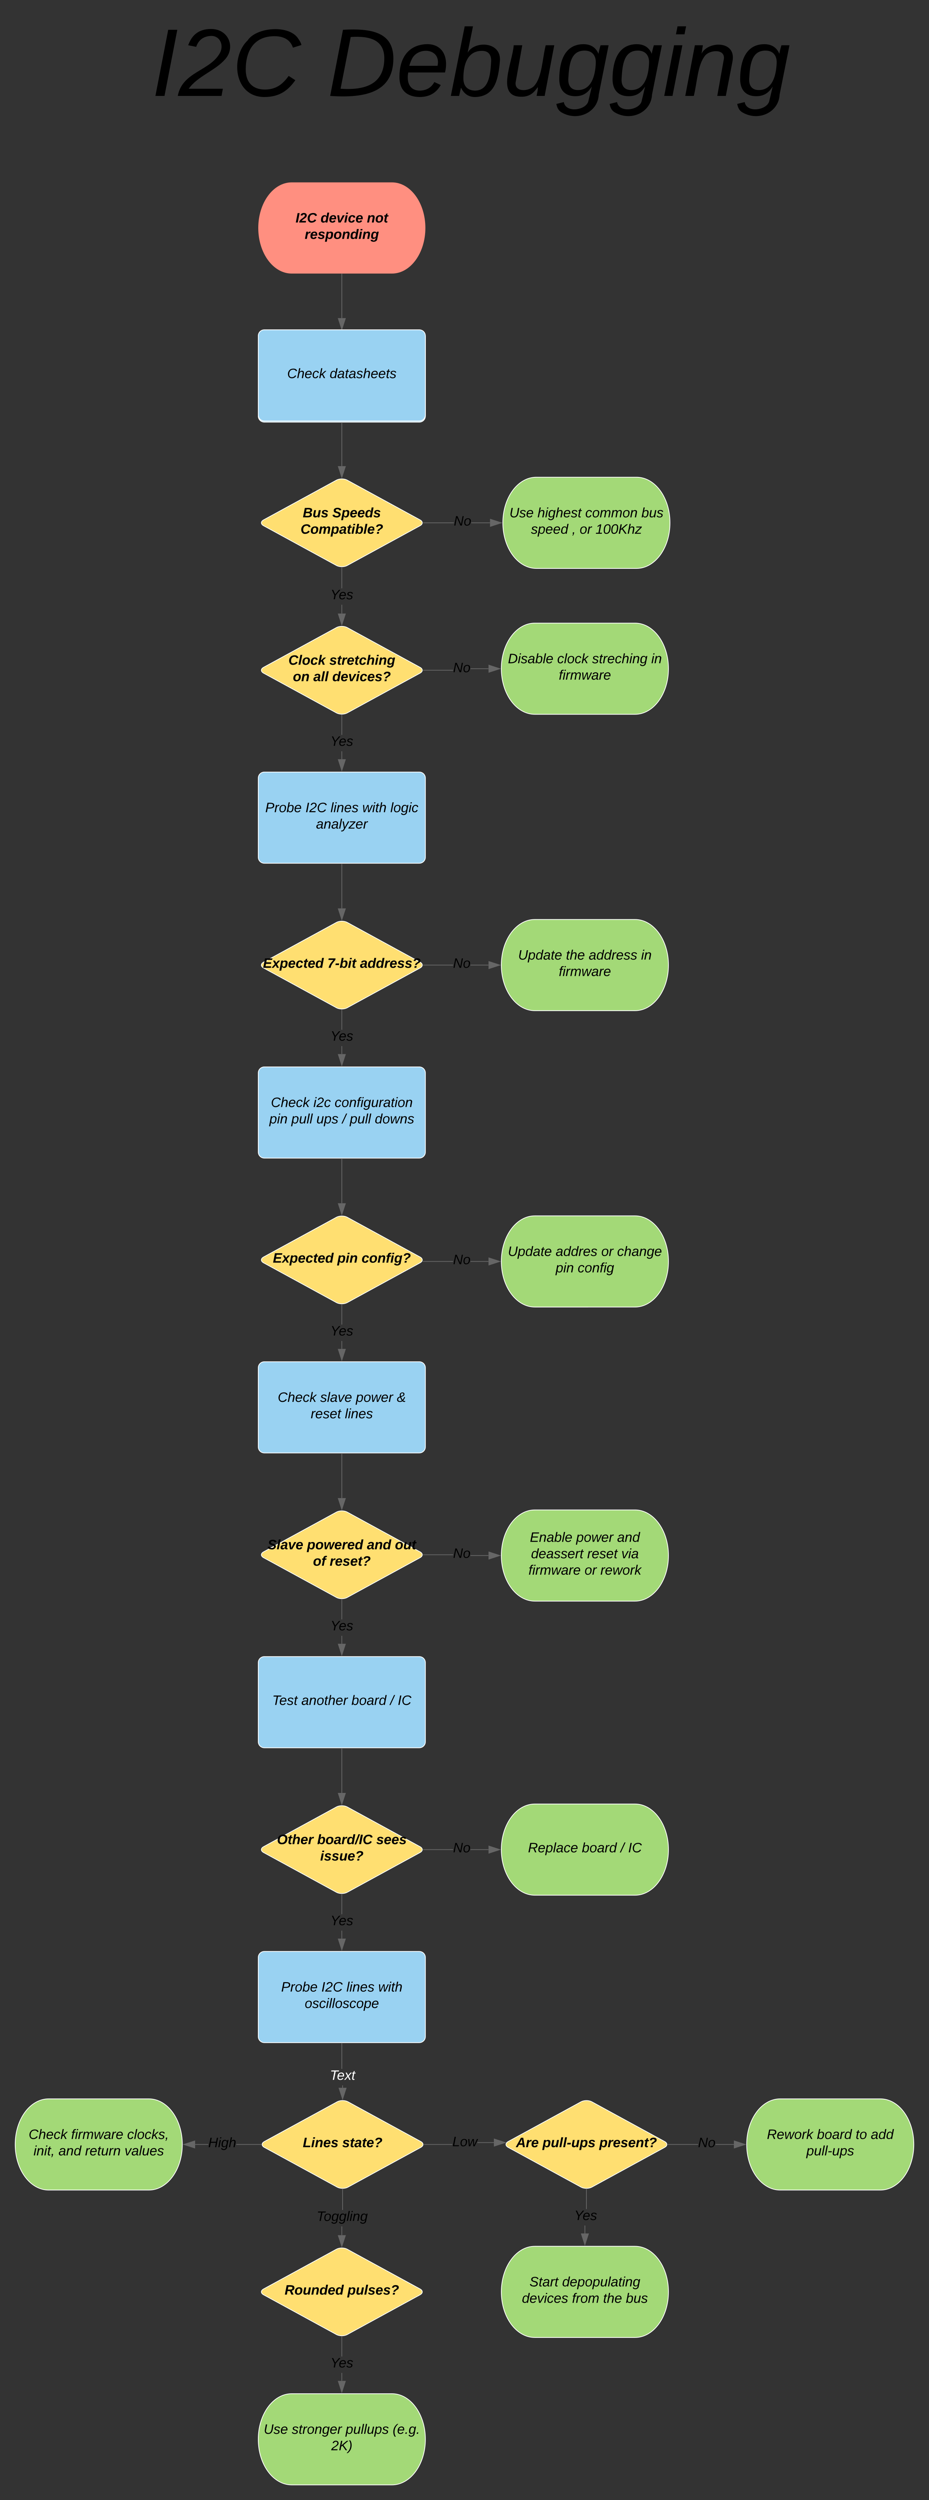 <svg xmlns="http://www.w3.org/2000/svg" xmlns:xlink="http://www.w3.org/1999/xlink" xmlns:lucid="lucid" width="1223" height="3290"><rect width="100%" height="100%" fill="#333333" stroke="none"/><g transform="translate(-200 -80)" lucid:page-tab-id="0_0"><path d="M716 320c24.3 0 44 26.86 44 60s-19.7 60-44 60H584c-24.3 0-44-26.86-44-60s19.7-60 44-60z" stroke="#000" stroke-opacity="0" fill="#ff8f80"/><use xlink:href="#a" transform="matrix(1,0,0,1,545,325) translate(44.125 47.8)"/><use xlink:href="#b" transform="matrix(1,0,0,1,545,325) translate(77.075 47.8)"/><use xlink:href="#c" transform="matrix(1,0,0,1,545,325) translate(138.025 47.8)"/><use xlink:href="#d" transform="matrix(1,0,0,1,545,325) translate(56.15 69.4)"/><path d="M642.98 711.83c3.88-2.1 10.16-2.1 14.04 0l95.96 52.34c3.88 2.1 3.88 5.55 0 7.66l-95.96 52.34c-3.88 2.1-10.16 2.1-14.04 0l-95.96-52.34c-3.88-2.1-3.88-5.55 0-7.66z" stroke="#fff" fill="#ffdf71"/><use xlink:href="#e" transform="matrix(1,0,0,1,545,713) translate(53.6 47.8)"/><use xlink:href="#f" transform="matrix(1,0,0,1,545,713) translate(92.5 47.8)"/><use xlink:href="#g" transform="matrix(1,0,0,1,545,713) translate(50.65 69.4)"/><path d="M1038 708c24.3 0 44 26.86 44 60s-19.7 60-44 60H906c-24.3 0-44-26.86-44-60s19.7-60 44-60z" stroke="#fff" fill="#a3d977"/><use xlink:href="#h" transform="matrix(1,0,0,1,867,713) translate(3.6 47.8)"/><use xlink:href="#i" transform="matrix(1,0,0,1,867,713) translate(40.55 47.8)"/><use xlink:href="#j" transform="matrix(1,0,0,1,867,713) translate(103.5 47.8)"/><use xlink:href="#k" transform="matrix(1,0,0,1,867,713) translate(177.4 47.8)"/><use xlink:href="#l" transform="matrix(1,0,0,1,867,713) translate(32.025 69.4)"/><use xlink:href="#m" transform="matrix(1,0,0,1,867,713) translate(86.025 69.4)"/><use xlink:href="#n" transform="matrix(1,0,0,1,867,713) translate(96.025 69.4)"/><use xlink:href="#o" transform="matrix(1,0,0,1,867,713) translate(116.975 69.4)"/><path d="M642.98 905.83c3.88-2.1 10.16-2.1 14.04 0l95.96 52.34c3.88 2.1 3.88 5.55 0 7.66l-95.96 52.34c-3.88 2.1-10.16 2.1-14.04 0l-95.96-52.34c-3.88-2.1-3.88-5.55 0-7.66z" stroke="#fff" fill="#ffdf71"/><use xlink:href="#p" transform="matrix(1,0,0,1,545,907) translate(34.675 47.8)"/><use xlink:href="#q" transform="matrix(1,0,0,1,545,907) translate(88.575 47.8)"/><use xlink:href="#r" transform="matrix(1,0,0,1,545,907) translate(40.6 69.4)"/><use xlink:href="#s" transform="matrix(1,0,0,1,545,907) translate(67.5 69.4)"/><use xlink:href="#t" transform="matrix(1,0,0,1,545,907) translate(92.5 69.4)"/><path d="M1036 900c24.3 0 44 26.86 44 60s-19.7 60-44 60H904c-24.3 0-44-26.86-44-60s19.7-60 44-60z" stroke="#fff" fill="#a3d977"/><use xlink:href="#u" transform="matrix(1,0,0,1,865,905) translate(3.675 47.8)"/><use xlink:href="#v" transform="matrix(1,0,0,1,865,905) translate(68.525 47.8)"/><use xlink:href="#w" transform="matrix(1,0,0,1,865,905) translate(114.475 47.8)"/><use xlink:href="#x" transform="matrix(1,0,0,1,865,905) translate(192.375 47.8)"/><use xlink:href="#y" transform="matrix(1,0,0,1,865,905) translate(70.625 69.4)"/><path d="M650.5 887.4h-1v-11.6h1zm0-33.2h-1v-27.5h1z" fill="#666"/><path d="M650.5 826.72h-1v-.47l1-.1zM650 902.17l-4.64-14.26h9.28z" fill="#666"/><path d="M650 903.8l-5.32-16.4h10.64zm-3.95-15.4l3.95 12.16 3.95-12.15z" fill="#666"/><use xlink:href="#z" transform="matrix(1,0,0,1,635,854.2) translate(0.005 14.4)"/><path d="M796.45 962.5h-39.6v-1h39.6zm46.67-2H819.4v-1h23.72z" fill="#666"/><path d="M756.86 962.5h-.57l.1-.3-.2-.7h.66zM857.88 960l-14.26 4.64v-9.28z" fill="#666"/><path d="M859.5 960l-16.38 5.32v-10.64zm-15.38 3.95l12.14-3.95-12.14-3.95z" fill="#666"/><use xlink:href="#A" transform="matrix(1,0,0,1,796.448,950.2) translate(0.005 14.4)"/><path d="M540 523.5c0-4.42 3.58-8 8-8h204c4.42 0 8 3.58 8 8v104c0 4.42-3.58 8-8 8H548c-4.42 0-8-3.58-8-8z" stroke="#fff" fill="#99d2f2"/><use xlink:href="#B" transform="matrix(1,0,0,1,545,520.5) translate(33.025 58.6)"/><use xlink:href="#C" transform="matrix(1,0,0,1,545,520.5) translate(88.975 58.6)"/><path d="M650 440.5v58.12" stroke="#666" fill="none"/><path d="M650.5 440.5h-1v-.5h1z" fill="#666"/><path d="M650 513.38l-4.64-14.26h9.28z" stroke="#666" fill="#666"/><path d="M650 636.5v56.9" stroke="#666" fill="none"/><path d="M650.5 636.5h-1v-.5h1z" fill="#666"/><path d="M650 708.17l-4.64-14.26h9.28z" stroke="#666" fill="#666"/><path d="M540 522c0-4.42 3.58-8 8-8h204c4.42 0 8 3.58 8 8v104c0 4.42-3.58 8-8 8H548c-4.42 0-8-3.58-8-8z" stroke="#fff" fill="#99d2f2"/><use xlink:href="#B" transform="matrix(1,0,0,1,545,519) translate(33.025 58.6)"/><use xlink:href="#C" transform="matrix(1,0,0,1,545,519) translate(88.975 58.6)"/><path d="M540 1104c0-4.42 3.58-8 8-8h204c4.42 0 8 3.58 8 8v104c0 4.42-3.58 8-8 8H548c-4.42 0-8-3.58-8-8z" stroke="#fff" fill="#99d2f2"/><use xlink:href="#D" transform="matrix(1,0,0,1,545,1101) translate(4.2 47.8)"/><use xlink:href="#E" transform="matrix(1,0,0,1,545,1101) translate(57.15 47.8)"/><use xlink:href="#F" transform="matrix(1,0,0,1,545,1101) translate(90.1 47.8)"/><use xlink:href="#G" transform="matrix(1,0,0,1,545,1101) translate(132 47.8)"/><use xlink:href="#H" transform="matrix(1,0,0,1,545,1101) translate(168.9 47.8)"/><use xlink:href="#I" transform="matrix(1,0,0,1,545,1101) translate(71.05 69.4)"/><path d="M650.5 1079.12h-1v-10.47h1zm0-32.07h-1v-26.34h1z" fill="#666"/><path d="M650.5 1020.72h-1v-.47l1-.1zM650 1093.88l-4.64-14.26h9.28z" fill="#666"/><path d="M650 1095.5l-5.32-16.38h10.64zm-3.95-15.38l3.95 12.14 3.95-12.14z" fill="#666"/><use xlink:href="#z" transform="matrix(1,0,0,1,635,1047.054) translate(0.005 14.4)"/><path d="M797.45 768.5h-40.6v-1h40.6zm47.67 0H820.4v-1h24.72z" fill="#666"/><path d="M756.86 768.5h-.57l.1-.3-.2-.7h.66zM859.88 768l-14.26 4.64v-9.28z" fill="#666"/><path d="M861.5 768l-16.38 5.32v-10.64zm-15.38 3.95l12.14-3.95-12.14-3.95z" fill="#666"/><use xlink:href="#A" transform="matrix(1,0,0,1,797.448,757.2) translate(0.005 14.4)"/><path d="M643.98 2845.83c3.88-2.1 10.16-2.1 14.04 0l95.96 52.34c3.88 2.1 3.88 5.55 0 7.66l-95.96 52.34c-3.88 2.1-10.16 2.1-14.04 0l-95.96-52.34c-3.88-2.1-3.88-5.55 0-7.66z" stroke="#fff" fill="#ffdf71"/><use xlink:href="#J" transform="matrix(1,0,0,1,546,2847) translate(52.625 58.6)"/><use xlink:href="#K" transform="matrix(1,0,0,1,546,2847) translate(104.525 58.6)"/><path d="M964.98 2845.83c3.88-2.1 10.16-2.1 14.04 0l95.96 52.34c3.88 2.1 3.88 5.55 0 7.66l-95.96 52.34c-3.88 2.1-10.16 2.1-14.04 0l-95.96-52.34c-3.88-2.1-3.88-5.55 0-7.66z" stroke="#fff" fill="#ffdf71"/><use xlink:href="#L" transform="matrix(1,0,0,1,867,2847) translate(12.25 58.6)"/><use xlink:href="#M" transform="matrix(1,0,0,1,867,2847) translate(47.2 58.6)"/><use xlink:href="#N" transform="matrix(1,0,0,1,867,2847) translate(121.95 58.6)"/><path d="M795.5 2902.5h-37.65v-1h37.64zm54.7-2.5h-21.76v-1h21.77z" fill="#666"/><path d="M757.86 2902.5h-.57l.1-.3-.2-.7h.66zM864.97 2899.5l-14.26 4.64v-9.28z" fill="#666"/><path d="M866.6 2899.5l-16.4 5.32v-10.64zm-15.4 3.95l12.15-3.95-12.14-3.95z" fill="#666"/><use xlink:href="#O" transform="matrix(1,0,0,1,795.494,2889.95) translate(0.005 14.4)"/><path d="M1359 2842c24.3 0 44 26.86 44 60s-19.7 60-44 60h-132c-24.3 0-44-26.86-44-60s19.7-60 44-60z" stroke="#fff" fill="#a3d977"/><use xlink:href="#P" transform="matrix(1,0,0,1,1188,2847) translate(21.6 47.8)"/><use xlink:href="#Q" transform="matrix(1,0,0,1,1188,2847) translate(87.45 47.8)"/><use xlink:href="#R" transform="matrix(1,0,0,1,1188,2847) translate(138.4 47.8)"/><use xlink:href="#S" transform="matrix(1,0,0,1,1188,2847) translate(158.4 47.8)"/><use xlink:href="#T" transform="matrix(1,0,0,1,1188,2847) translate(73.575 69.4)"/><path d="M1118.95 2902.5h-40.1v-1h40.1zm47.17 0h-24.22v-1h24.22z" fill="#666"/><path d="M1078.86 2902.5h-.57l.1-.3-.2-.7h.66zM1180.88 2902l-14.26 4.64v-9.28z" fill="#666"/><path d="M1182.5 2902l-16.38 5.32v-10.64zm-15.38 3.95l12.14-3.95-12.14-3.95z" fill="#666"/><use xlink:href="#A" transform="matrix(1,0,0,1,1118.948,2891.2) translate(0.005 14.4)"/><path d="M1036 3036c24.3 0 44 26.86 44 60s-19.7 60-44 60H904c-24.3 0-44-26.86-44-60s19.7-60 44-60z" stroke="#fff" fill="#a3d977"/><use xlink:href="#U" transform="matrix(1,0,0,1,865,3041) translate(32.075 47.8)"/><use xlink:href="#V" transform="matrix(1,0,0,1,865,3041) translate(75.025 47.8)"/><use xlink:href="#W" transform="matrix(1,0,0,1,865,3041) translate(22.075 69.4)"/><use xlink:href="#X" transform="matrix(1,0,0,1,865,3041) translate(88.025 69.4)"/><use xlink:href="#Y" transform="matrix(1,0,0,1,865,3041) translate(128.925 69.4)"/><use xlink:href="#Z" transform="matrix(1,0,0,1,865,3041) translate(158.925 69.4)"/><path d="M970.5 3019.12h-1v-10.47h1zm2-32.07h-1v-26.34h1z" fill="#666"/><path d="M972.5 2960.72h-1v-.47l1-.1zM970 3033.88l-4.64-14.26h9.28z" fill="#666"/><path d="M970 3035.5l-5.32-16.38h10.64zm-3.95-15.38l3.95 12.14 3.95-12.14z" fill="#666"/><use xlink:href="#z" transform="matrix(1,0,0,1,956,2987.054) translate(0.005 14.4)"/><path d="M474.13 2902.5h-17.25v-1h17.25zm70.02 0h-33.12v-1h33.12z" fill="#666"/><path d="M544.6 2901.8l.2.7h-.66v-1h.57zM456.38 2906.64l-14.26-4.64 14.26-4.64z" fill="#666"/><path d="M456.88 2907.32L440.5 2902l16.38-5.32zm-13.14-5.32l12.14 3.95v-7.9z" fill="#666"/><use xlink:href="#aa" transform="matrix(1,0,0,1,474.127,2891.2) translate(0.005 14.4)"/><path d="M396 2842c24.3 0 44 26.86 44 60s-19.7 60-44 60H264c-24.3 0-44-26.86-44-60s19.7-60 44-60z" stroke="#fff" fill="#a3d977"/><use xlink:href="#B" transform="matrix(1,0,0,1,225,2847) translate(12.675 47.8)"/><use xlink:href="#ab" transform="matrix(1,0,0,1,225,2847) translate(68.625 47.8)"/><use xlink:href="#ac" transform="matrix(1,0,0,1,225,2847) translate(142.375 47.8)"/><use xlink:href="#ad" transform="matrix(1,0,0,1,225,2847) translate(19.125 69.4)"/><use xlink:href="#ae" transform="matrix(1,0,0,1,225,2847) translate(52.025 69.4)"/><use xlink:href="#af" transform="matrix(1,0,0,1,225,2847) translate(87.025 69.4)"/><use xlink:href="#ag" transform="matrix(1,0,0,1,225,2847) translate(138.925 69.4)"/><path d="M540 2656c0-4.42 3.58-8 8-8h204c4.42 0 8 3.58 8 8v104c0 4.42-3.58 8-8 8H548c-4.42 0-8-3.58-8-8z" stroke="#fff" fill="#99d2f2"/><use xlink:href="#D" transform="matrix(1,0,0,1,545,2653) translate(25.15 47.8)"/><use xlink:href="#E" transform="matrix(1,0,0,1,545,2653) translate(78.1 47.8)"/><use xlink:href="#F" transform="matrix(1,0,0,1,545,2653) translate(111.05 47.8)"/><use xlink:href="#ah" transform="matrix(1,0,0,1,545,2653) translate(152.95 47.8)"/><use xlink:href="#ai" transform="matrix(1,0,0,1,545,2653) translate(56.075 69.4)"/><path d="M651.5 2827.4h-1v-3.23h1zm-1-24.83h-1V2769h1zM650.5 2769h-1v-.5h1zM651 2842.17l-4.64-14.26h9.28z" fill="#666"/><path d="M651 2843.8l-5.32-16.4h10.64zm-3.95-15.4l3.95 12.16 3.95-12.15z" fill="#666"/><use xlink:href="#aj" transform="matrix(1,0,0,1,634.35,2802.571) translate(0.005 14.4)"/><path d="M650.5 3021.4h-1v-11.6h1zm1-33.2h-1v-27.5h1z" fill="#666"/><path d="M651.5 2960.72h-1v-.47l1-.1zM650 3036.17l-4.64-14.26h9.28z" fill="#666"/><path d="M650 3037.8l-5.32-16.4h10.64zm-3.95-15.4l3.95 12.16 3.95-12.15z" fill="#666"/><use xlink:href="#ak" transform="matrix(1,0,0,1,616.9,2988.2) translate(0.005 14.4)"/><path d="M642.98 3039.83c3.88-2.1 10.16-2.1 14.04 0l95.96 52.34c3.88 2.1 3.88 5.55 0 7.66l-95.96 52.34c-3.88 2.1-10.16 2.1-14.04 0l-95.96-52.34c-3.88-2.1-3.88-5.55 0-7.66z" stroke="#fff" fill="#ffdf71"/><use xlink:href="#al" transform="matrix(1,0,0,1,545,3041) translate(29.725 58.6)"/><use xlink:href="#am" transform="matrix(1,0,0,1,545,3041) translate(112.425 58.6)"/><path d="M716 3230c24.3 0 44 26.86 44 60s-19.7 60-44 60H584c-24.3 0-44-26.86-44-60s19.7-60 44-60z" stroke="#fff" fill="#a3d977"/><use xlink:href="#h" transform="matrix(1,0,0,1,545,3235) translate(2.15 47.8)"/><use xlink:href="#an" transform="matrix(1,0,0,1,545,3235) translate(39.1 47.8)"/><use xlink:href="#ao" transform="matrix(1,0,0,1,545,3235) translate(110 47.8)"/><use xlink:href="#ap" transform="matrix(1,0,0,1,545,3235) translate(171.9 47.8)"/><use xlink:href="#aq" transform="matrix(1,0,0,1,545,3235) translate(91.025 69.4)"/><path d="M650.5 3213.12h-1v-10.47h1zm0-32.07h-1v-26.34h1z" fill="#666"/><path d="M650.5 3154.72h-1v-.47l1-.1zM650 3227.88l-4.64-14.26h9.28z" fill="#666"/><path d="M650 3229.5l-5.32-16.38h10.64zm-3.95-15.38l3.95 12.14 3.95-12.14z" fill="#666"/><use xlink:href="#z" transform="matrix(1,0,0,1,635,3181.054) translate(0.005 14.4)"/><path d="M642.98 1293.83c3.88-2.1 10.16-2.1 14.04 0l95.96 52.34c3.88 2.1 3.88 5.55 0 7.66l-95.96 52.34c-3.88 2.1-10.16 2.1-14.04 0l-95.96-52.34c-3.88-2.1-3.88-5.55 0-7.66z" stroke="#fff" fill="#ffdf71"/><use xlink:href="#ar" transform="matrix(1,0,0,1,545,1295) translate(1.225 58.6)"/><use xlink:href="#as" transform="matrix(1,0,0,1,545,1295) translate(86.075 58.6)"/><use xlink:href="#at" transform="matrix(1,0,0,1,545,1295) translate(128.925 58.6)"/><path d="M1036 1290c24.3 0 44 26.86 44 60s-19.7 60-44 60H904c-24.3 0-44-26.86-44-60s19.7-60 44-60z" stroke="#fff" fill="#a3d977"/><use xlink:href="#au" transform="matrix(1,0,0,1,865,1295) translate(17.075 47.8)"/><use xlink:href="#av" transform="matrix(1,0,0,1,865,1295) translate(80.025 47.8)"/><use xlink:href="#aw" transform="matrix(1,0,0,1,865,1295) translate(110.025 47.8)"/><use xlink:href="#x" transform="matrix(1,0,0,1,865,1295) translate(178.975 47.8)"/><use xlink:href="#y" transform="matrix(1,0,0,1,865,1295) translate(70.625 69.4)"/><path d="M796.45 1350.5h-39.6v-1h39.6zm46.67 0H819.4v-1h23.72z" fill="#666"/><path d="M756.86 1350.5h-.57l.1-.3-.2-.7h.66zM857.88 1350l-14.26 4.64v-9.28z" fill="#666"/><path d="M859.5 1350l-16.38 5.32v-10.64zm-15.38 3.95l12.14-3.95-12.14-3.95z" fill="#666"/><use xlink:href="#A" transform="matrix(1,0,0,1,796.448,1339.2) translate(0.005 14.4)"/><path d="M650 1217v58.4" stroke="#666" fill="none"/><path d="M650.5 1217h-1v-.5h1z" fill="#666"/><path d="M650 1290.17l-4.64-14.26h9.28z" stroke="#666" fill="#666"/><path d="M540 1492c0-4.42 3.58-8 8-8h204c4.42 0 8 3.58 8 8v104c0 4.42-3.58 8-8 8H548c-4.42 0-8-3.58-8-8z" stroke="#fff" fill="#99d2f2"/><use xlink:href="#B" transform="matrix(1,0,0,1,545,1489) translate(11.625 47.8)"/><use xlink:href="#ax" transform="matrix(1,0,0,1,545,1489) translate(67.575 47.8)"/><use xlink:href="#ay" transform="matrix(1,0,0,1,545,1489) translate(95.525 47.8)"/><use xlink:href="#az" transform="matrix(1,0,0,1,545,1489) translate(9.65 69.4)"/><use xlink:href="#aA" transform="matrix(1,0,0,1,545,1489) translate(38.6 69.4)"/><use xlink:href="#aB" transform="matrix(1,0,0,1,545,1489) translate(71.5 69.4)"/><use xlink:href="#aC" transform="matrix(1,0,0,1,545,1489) translate(105.5 69.4)"/><use xlink:href="#aA" transform="matrix(1,0,0,1,545,1489) translate(115.5 69.4)"/><use xlink:href="#aD" transform="matrix(1,0,0,1,545,1489) translate(148.4 69.4)"/><path d="M650.5 1467.12h-1v-10.47h1zm0-32.07h-1v-26.34h1z" fill="#666"/><path d="M650.5 1408.72h-1v-.47l1-.1zM650 1481.88l-4.64-14.26h9.28z" fill="#666"/><path d="M650 1483.5l-5.32-16.38h10.64zm-3.95-15.38l3.95 12.14 3.95-12.14z" fill="#666"/><g><use xlink:href="#z" transform="matrix(1,0,0,1,635,1435.054) translate(0.005 14.4)"/></g><path d="M642.98 1681.83c3.88-2.1 10.16-2.1 14.04 0l95.96 52.34c3.88 2.1 3.88 5.55 0 7.66l-95.96 52.34c-3.88 2.1-10.16 2.1-14.04 0l-95.96-52.34c-3.88-2.1-3.88-5.55 0-7.66z" stroke="#fff" fill="#ffdf71"/><g><use xlink:href="#ar" transform="matrix(1,0,0,1,545,1683) translate(14.25 58.6)"/><use xlink:href="#aE" transform="matrix(1,0,0,1,545,1683) translate(99.1 58.6)"/><use xlink:href="#aF" transform="matrix(1,0,0,1,545,1683) translate(131 58.6)"/></g><path d="M1036 1680c24.3 0 44 26.86 44 60s-19.7 60-44 60H904c-24.3 0-44-26.86-44-60s19.7-60 44-60z" stroke="#fff" fill="#a3d977"/><g><use xlink:href="#au" transform="matrix(1,0,0,1,865,1685) translate(3.575 47.8)"/><use xlink:href="#aG" transform="matrix(1,0,0,1,865,1685) translate(66.525 47.8)"/><use xlink:href="#n" transform="matrix(1,0,0,1,865,1685) translate(126.475 47.8)"/><use xlink:href="#aH" transform="matrix(1,0,0,1,865,1685) translate(147.425 47.8)"/><use xlink:href="#az" transform="matrix(1,0,0,1,865,1685) translate(66.55 69.4)"/><use xlink:href="#aI" transform="matrix(1,0,0,1,865,1685) translate(95.5 69.4)"/></g><path d="M796.45 1740.5h-39.6v-1h39.6zm46.66 0h-23.7v-1h23.7z" fill="#666"/><path d="M756.86 1740.5h-.5v-1h.5zM857.88 1740l-14.27 4.64v-9.28z" fill="#666"/><path d="M859.5 1740l-16.4 5.32v-10.64zm-15.4 3.95l12.16-3.95-12.15-3.95z" fill="#666"/><g><use xlink:href="#A" transform="matrix(1,0,0,1,796.448,1729.2) translate(0.005 14.4)"/></g><path d="M650 1605v58.4" stroke="#666" fill="none"/><path d="M650.5 1605h-1v-.5h1z" fill="#666"/><path d="M650 1678.17l-4.64-14.26h9.28z" stroke="#666" fill="#666"/><path d="M540 1880c0-4.42 3.58-8 8-8h204c4.42 0 8 3.58 8 8v104c0 4.42-3.58 8-8 8H548c-4.42 0-8-3.58-8-8z" stroke="#fff" fill="#99d2f2"/><g><use xlink:href="#B" transform="matrix(1,0,0,1,545,1877) translate(20.6 47.8)"/><use xlink:href="#aJ" transform="matrix(1,0,0,1,545,1877) translate(76.55 47.8)"/><use xlink:href="#aK" transform="matrix(1,0,0,1,545,1877) translate(123.5 47.8)"/><use xlink:href="#aL" transform="matrix(1,0,0,1,545,1877) translate(177.4 47.8)"/><use xlink:href="#aM" transform="matrix(1,0,0,1,545,1877) translate(64.075 69.4)"/><use xlink:href="#aN" transform="matrix(1,0,0,1,545,1877) translate(109.025 69.4)"/></g><path d="M650.5 1855.12h-1v-10.47h1zm0-32.07h-1v-26.34h1z" fill="#666"/><path d="M650.5 1796.72h-1v-.47l1-.1zM650 1869.88l-4.64-14.26h9.28z" fill="#666"/><path d="M650 1871.5l-5.32-16.38h10.64zm-3.95-15.38l3.95 12.14 3.95-12.14z" fill="#666"/><g><use xlink:href="#z" transform="matrix(1,0,0,1,635,1823.054) translate(0.005 14.4)"/></g><path d="M642.98 2069.83c3.88-2.1 10.16-2.1 14.04 0l95.96 52.34c3.88 2.1 3.88 5.55 0 7.66l-95.96 52.34c-3.88 2.1-10.16 2.1-14.04 0l-95.96-52.34c-3.88-2.1-3.88-5.55 0-7.66z" stroke="#fff" fill="#ffdf71"/><g><use xlink:href="#aO" transform="matrix(1,0,0,1,545,2071) translate(7.2 47.8)"/><use xlink:href="#aP" transform="matrix(1,0,0,1,545,2071) translate(59.2 47.8)"/><use xlink:href="#aQ" transform="matrix(1,0,0,1,545,2071) translate(138.05 47.8)"/><use xlink:href="#aR" transform="matrix(1,0,0,1,545,2071) translate(174.95 47.8)"/><use xlink:href="#aS" transform="matrix(1,0,0,1,545,2071) translate(67.1 69.4)"/><use xlink:href="#aT" transform="matrix(1,0,0,1,545,2071) translate(89 69.4)"/></g><path d="M1036 2067c24.3 0 44 26.86 44 60s-19.7 60-44 60H904c-24.3 0-44-26.86-44-60s19.7-60 44-60z" stroke="#fff" fill="#a3d977"/><g><use xlink:href="#aU" transform="matrix(1,0,0,1,865,2072) translate(32.575 37)"/><use xlink:href="#aV" transform="matrix(1,0,0,1,865,2072) translate(93.525 37)"/><use xlink:href="#aW" transform="matrix(1,0,0,1,865,2072) translate(147.425 37)"/><use xlink:href="#aX" transform="matrix(1,0,0,1,865,2072) translate(34.075 58.6)"/><use xlink:href="#aM" transform="matrix(1,0,0,1,865,2072) translate(108.025 58.6)"/><use xlink:href="#aY" transform="matrix(1,0,0,1,865,2072) translate(152.975 58.6)"/><use xlink:href="#aZ" transform="matrix(1,0,0,1,865,2072) translate(30.725 80.2)"/><use xlink:href="#n" transform="matrix(1,0,0,1,865,2072) translate(104.475 80.2)"/><use xlink:href="#ba" transform="matrix(1,0,0,1,865,2072) translate(125.425 80.2)"/></g><path d="M843.12 2126.5v1H819.4v-1zm-86.27 0v-1h39.6v1z" fill="#666"/><path d="M756.86 2126.5h-.57l.1-.3-.2-.7h.66zM857.88 2127l-14.26 4.64v-9.28z" fill="#666"/><path d="M859.5 2127l-16.38 5.32v-10.64zm-15.38 3.95l12.14-3.95-12.14-3.95z" fill="#666"/><g><use xlink:href="#A" transform="matrix(1,0,0,1,796.448,2115.7) translate(0.005 14.4)"/></g><path d="M650 1993v58.4" stroke="#666" fill="none"/><path d="M650.5 1993h-1v-.5h1z" fill="#666"/><path d="M650 2066.17l-4.64-14.26h9.28z" stroke="#666" fill="#666"/><path d="M540 2268c0-4.42 3.58-8 8-8h204c4.42 0 8 3.58 8 8v104c0 4.42-3.58 8-8 8H548c-4.42 0-8-3.58-8-8z" stroke="#fff" fill="#99d2f2"/><g><use xlink:href="#bb" transform="matrix(1,0,0,1,545,2265) translate(13.425 58.6)"/><use xlink:href="#bc" transform="matrix(1,0,0,1,545,2265) translate(51.725 58.6)"/><use xlink:href="#bd" transform="matrix(1,0,0,1,545,2265) translate(117.675 58.6)"/><use xlink:href="#aC" transform="matrix(1,0,0,1,545,2265) translate(168.625 58.6)"/><use xlink:href="#be" transform="matrix(1,0,0,1,545,2265) translate(178.625 58.6)"/></g><path d="M642.98 2457.83c3.88-2.1 10.16-2.1 14.04 0l95.96 52.34c3.88 2.1 3.88 5.55 0 7.66l-95.96 52.34c-3.88 2.1-10.16 2.1-14.04 0l-95.96-52.34c-3.88-2.1-3.88-5.55 0-7.66z" stroke="#fff" fill="#ffdf71"/><g><use xlink:href="#bf" transform="matrix(1,0,0,1,545,2459) translate(19.65 47.8)"/><use xlink:href="#bg" transform="matrix(1,0,0,1,545,2459) translate(72.55 47.8)"/><use xlink:href="#bh" transform="matrix(1,0,0,1,545,2459) translate(150.35 47.8)"/><use xlink:href="#bi" transform="matrix(1,0,0,1,545,2459) translate(76.55 69.4)"/></g><path d="M1036 2454c24.3 0 44 26.86 44 60s-19.7 60-44 60H904c-24.3 0-44-26.86-44-60s19.7-60 44-60z" stroke="#fff" fill="#a3d977"/><g><use xlink:href="#bj" transform="matrix(1,0,0,1,865,2459) translate(30.1 58.6)"/><use xlink:href="#Q" transform="matrix(1,0,0,1,865,2459) translate(101 58.6)"/><use xlink:href="#aC" transform="matrix(1,0,0,1,865,2459) translate(151.95 58.6)"/><use xlink:href="#be" transform="matrix(1,0,0,1,865,2459) translate(161.95 58.6)"/></g><path d="M796.45 2514.5h-39.6v-1h39.6zm46.67 0H819.4v-1h23.72z" fill="#666"/><path d="M756.86 2514.5h-.57l.1-.3-.2-.7h.66zM857.88 2514l-14.26 4.64v-9.28z" fill="#666"/><path d="M859.5 2514l-16.38 5.32v-10.64zm-15.38 3.95l12.14-3.95-12.14-3.95z" fill="#666"/><g><use xlink:href="#A" transform="matrix(1,0,0,1,796.448,2503.2) translate(0.005 14.4)"/></g><path d="M650 2381v58.4" stroke="#666" fill="none"/><path d="M650.5 2381h-1v-.5h1z" fill="#666"/><path d="M650 2454.17l-4.64-14.26h9.28z" stroke="#666" fill="#666"/><path d="M650.5 2631.12h-1v-10.47h1zm0-32.07h-1v-26.34h1z" fill="#666"/><path d="M650.5 2572.72h-1v-.47l1-.1zM650 2645.88l-4.64-14.26h9.28z" fill="#666"/><path d="M650 2647.5l-5.32-16.38h10.64zm-3.95-15.38l3.95 12.14 3.95-12.14z" fill="#666"/><g><use xlink:href="#z" transform="matrix(1,0,0,1,635,2599.054) translate(0.005 14.4)"/></g><path d="M650.5 2243.12h-1v-10.47h1zm0-32.07h-1v-26.34h1z" fill="#666"/><path d="M650.5 2184.72h-1v-.47l1-.1zM650 2257.88l-4.64-14.26h9.28z" fill="#666"/><path d="M650 2259.5l-5.32-16.38h10.64zm-3.95-15.38l3.95 12.14 3.95-12.14z" fill="#666"/><g><use xlink:href="#z" transform="matrix(1,0,0,1,635,2211.054) translate(0.005 14.4)"/></g><path d="M340 108c0-4.42 3.58-8 8-8h944c4.42 0 8 3.58 8 8v145.5c0 4.42-3.58 8-8 8H348c-4.42 0-8-3.58-8-8z" stroke="#000" stroke-opacity="0" fill="#fff" fill-opacity="0"/><g><use xlink:href="#bk" transform="matrix(1,0,0,1,345,105) translate(54.693 101.25)"/><use xlink:href="#bl" transform="matrix(1,0,0,1,345,105) translate(285.8 101.25)"/></g><defs><path d="M6 0l48-248h52L58 0H6" id="bm"/><path d="M121-251c83 0 93 87 42 126-35 27-77 48-103 84h115l-7 41H-6C6-94 102-103 141-168c11-20 3-46-24-44-23 2-33 13-39 32l-47-10c12-38 39-61 90-61" id="bn"/><path d="M161-211c-63 0-91 46-91 110 0 39 17 65 58 64 38-1 60-20 74-45l40 20C220-23 184 0 125 4 9 13-10-144 57-208c33-50 166-62 196-1 4 8 9 18 11 27l-48 12c-6-24-25-41-55-41" id="bo"/><g id="a"><use transform="matrix(0.05,0,0,0.05,0,0)" xlink:href="#bm"/><use transform="matrix(0.05,0,0,0.05,5,0)" xlink:href="#bn"/><use transform="matrix(0.05,0,0,0.05,15,0)" xlink:href="#bo"/></g><path d="M132-28C118-9 101 4 69 4 30 4 10-23 10-62c0-70 24-129 92-132 31-1 47 14 56 35l19-102h49L179 0h-49zM62-69c0 22 7 39 29 39 45-2 54-45 57-90 2-27-10-40-33-40-44 0-53 48-53 91" id="bp"/><path d="M114-194c63-2 87 48 72 110H63c-3 28 1 55 31 54 21-1 32-13 37-29l44 13C160-14 137 4 91 4 41 4 11-22 11-73c0-71 33-119 103-121zm30 77c14-47-50-61-67-22-3 6-6 13-8 22h75" id="bq"/><path d="M109 0H50L19-190h51L86-37l77-153h54" id="br"/><path d="M50-224l7-37h49l-7 37H50zM6 0l37-190h49L55 0H6" id="bs"/><path d="M67-101c-8 29-7 73 27 71 23-2 32-16 39-37l48 9C170-19 141 4 91 4 36 4 7-28 12-86c6-75 61-124 140-103 26 7 40 29 43 59l-50 4c-1-20-9-34-29-34-35 0-41 29-49 59" id="bt"/><g id="b"><use transform="matrix(0.05,0,0,0.05,0,0)" xlink:href="#bp"/><use transform="matrix(0.05,0,0,0.05,10.95,0)" xlink:href="#bq"/><use transform="matrix(0.05,0,0,0.05,20.95,0)" xlink:href="#br"/><use transform="matrix(0.05,0,0,0.05,30.95,0)" xlink:href="#bs"/><use transform="matrix(0.05,0,0,0.05,35.95,0)" xlink:href="#bt"/><use transform="matrix(0.05,0,0,0.05,45.95,0)" xlink:href="#bq"/></g><path d="M151-194c95 0 34 128 28 194h-49l25-134c0-29-45-25-59-9C67-111 69-48 56 0H6l36-190h47l-4 32c15-20 33-36 66-36" id="bu"/><path d="M124-194c51 0 84 22 84 74C207-44 167 4 94 4 43 4 11-23 11-74c0-74 41-120 113-120zM99-30c46 0 58-42 58-86 0-27-11-44-37-44-44 0-55 40-57 84-1 27 10 45 36 46" id="bv"/><path d="M72-63c-8 23 5 39 32 30L98-1C54 14 12-6 23-64l18-93H15l7-33h28l24-45h31l-8 45h35l-6 33H90" id="bw"/><g id="c"><use transform="matrix(0.05,0,0,0.05,0,0)" xlink:href="#bu"/><use transform="matrix(0.05,0,0,0.05,10.95,0)" xlink:href="#bv"/><use transform="matrix(0.05,0,0,0.05,21.9,0)" xlink:href="#bw"/></g><path d="M84-151c13-25 34-51 72-40l-8 41C67-170 71-64 56 0H6l36-190h47" id="bx"/><path d="M144-137c-1-29-70-35-71-2 16 41 103 10 103 80C176 9 79 16 32-9 18-17 9-31 4-48l44-6c3 32 80 36 82 1-15-42-103-11-103-82 0-77 157-79 161-8" id="by"/><path d="M156-122c2-23-7-37-28-37-47 0-58 44-58 89 0 24 12 40 36 40 43 0 47-49 50-92zM-8 75l50-265h48c0 10-3 24-3 30 22-50 127-45 121 29-6 73-21 135-92 135-29 0-46-14-55-35L41 75H-8" id="bz"/><path d="M45-171c29-32 103-29 114 14 2-11 5-23 8-33h47L176-2c-3 70-92 96-155 64C9 56 1 42-1 25l50-5c2 28 48 27 63 11 13-13 20-45 21-66-13 20-30 35-62 36-87 3-60-134-26-172zM94-35c41-3 55-43 55-86 0-24-12-39-35-39-43 0-51 48-51 90 0 22 9 37 31 35" id="bA"/><g id="d"><use transform="matrix(0.05,0,0,0.05,0,0)" xlink:href="#bx"/><use transform="matrix(0.05,0,0,0.05,7,0)" xlink:href="#bq"/><use transform="matrix(0.05,0,0,0.05,17,0)" xlink:href="#by"/><use transform="matrix(0.05,0,0,0.05,27,0)" xlink:href="#bz"/><use transform="matrix(0.05,0,0,0.05,37.95,0)" xlink:href="#bv"/><use transform="matrix(0.05,0,0,0.05,48.9,0)" xlink:href="#bu"/><use transform="matrix(0.05,0,0,0.05,59.85,0)" xlink:href="#bp"/><use transform="matrix(0.05,0,0,0.05,70.8,0)" xlink:href="#bs"/><use transform="matrix(0.05,0,0,0.05,75.8,0)" xlink:href="#bu"/><use transform="matrix(0.05,0,0,0.05,86.75,0)" xlink:href="#bA"/></g><path d="M240-76C239 26 104-5 6 0l48-248c79 4 193-21 193 58 0 38-25 53-57 60 29 5 49 21 50 54zm-45-106c0-40-58-24-96-27l-12 61c45-3 108 12 108-34zm-7 105c0-44-65-31-109-33L66-38c51-3 122 14 122-39" id="bB"/><path d="M69 3c-96 0-34-126-28-193h49L65-57c6 42 62 18 71-6 14-38 17-86 28-127h50L178 0h-47c0-11 4-26 3-33-14 20-30 37-65 36" id="bC"/><g id="e"><use transform="matrix(0.05,0,0,0.05,0,0)" xlink:href="#bB"/><use transform="matrix(0.05,0,0,0.05,12.95,0)" xlink:href="#bC"/><use transform="matrix(0.05,0,0,0.05,23.9,0)" xlink:href="#by"/></g><path d="M178-136c88 48 22 151-73 140C49-3 12-15 4-64l51-9c1 50 111 53 115 3-16-63-132-20-133-112 0-93 190-91 199-10l-50 12c-4-41-93-50-97-4 7 38 59 32 89 48" id="bD"/><g id="f"><use transform="matrix(0.05,0,0,0.05,0,0)" xlink:href="#bD"/><use transform="matrix(0.05,0,0,0.05,12,0)" xlink:href="#bz"/><use transform="matrix(0.05,0,0,0.05,22.95,0)" xlink:href="#bq"/><use transform="matrix(0.05,0,0,0.05,32.95,0)" xlink:href="#bq"/><use transform="matrix(0.05,0,0,0.05,42.95,0)" xlink:href="#bp"/><use transform="matrix(0.05,0,0,0.05,53.9,0)" xlink:href="#by"/></g><path d="M255-194c90 0 29 129 24 194h-49l25-136c-7-39-53-14-60 9-12 38-18 85-28 127h-49l25-136c2-29-39-23-50-7C69-108 68-47 56 0H6l36-190h48c-1 10-6 24-4 32 12-20 27-36 57-36s46 15 50 41c14-21 29-41 62-41" id="bE"/><path d="M166-52c-4 17 5 29 24 23l-3 27c-30 11-74 1-67-34C105-15 91 4 56 4 23 4 3-15 2-49c0-64 63-67 128-67 10-22 3-53-29-45-13 3-22 10-25 24l-46-5c5-64 156-77 153 0-1 33-11 60-17 90zM97-88c-44-9-64 57-19 57 31 0 42-28 47-57H97" id="bF"/><path d="M87-160c15-17 32-34 63-34 99 1 59 172-1 192-36 12-78 0-87-29L54 0H6l52-261h49zm71 38c0-24-5-37-29-37-46 0-55 46-57 89-1 25 12 40 35 40 44 0 51-50 51-92" id="bG"/><path d="M6 0l51-261h49L55 0H6" id="bH"/><path d="M163-185c-5-40-82-31-84 8l-47-7c13-42 43-68 99-67 46 1 82 17 82 62 0 69-80 60-96 114H70c8-55 68-59 91-98 1-4 2-7 2-12zM54 0l9-47h51l-9 47H54" id="bI"/><g id="g"><use transform="matrix(0.05,0,0,0.05,0,0)" xlink:href="#bo"/><use transform="matrix(0.05,0,0,0.05,12.95,0)" xlink:href="#bv"/><use transform="matrix(0.05,0,0,0.05,23.9,0)" xlink:href="#bE"/><use transform="matrix(0.05,0,0,0.05,39.9,0)" xlink:href="#bz"/><use transform="matrix(0.05,0,0,0.05,50.85,0)" xlink:href="#bF"/><use transform="matrix(0.05,0,0,0.05,60.85,0)" xlink:href="#bw"/><use transform="matrix(0.05,0,0,0.05,66.8,0)" xlink:href="#bs"/><use transform="matrix(0.05,0,0,0.05,71.8,0)" xlink:href="#bG"/><use transform="matrix(0.05,0,0,0.05,82.75,0)" xlink:href="#bH"/><use transform="matrix(0.05,0,0,0.05,87.75,0)" xlink:href="#bq"/><use transform="matrix(0.05,0,0,0.05,97.75,0)" xlink:href="#bI"/></g><path d="M62-99C39-31 123 0 170-40s38-139 58-208h34C234-144 253 4 115 4 49 4 18-43 31-112l26-136h34" id="bJ"/><path d="M55-144c13 50 104 24 104 88C159 21 15 23 1-39l26-10c6 40 102 42 102-4-13-50-104-23-104-87 0-71 143-71 148-8l-29 4c-5-35-85-37-89 0" id="bK"/><path d="M111-194c62-3 86 47 72 106H45c-7 38 6 69 45 68 27-1 43-14 53-32l24 11C152-15 129 4 87 4 38 3 12-23 12-71c0-70 32-119 99-123zm44 81c14-66-71-72-95-28-4 8-8 17-11 28h106" id="bL"/><g id="h"><use transform="matrix(0.05,0,0,0.05,0,0)" xlink:href="#bJ"/><use transform="matrix(0.05,0,0,0.05,12.95,0)" xlink:href="#bK"/><use transform="matrix(0.05,0,0,0.05,21.95,0)" xlink:href="#bL"/></g><path d="M67-158c15-20 31-36 64-36 94 0 33 127 27 194h-32l25-140c3-38-53-32-70-12C52-117 51-51 37 0H6l51-261h31" id="bM"/><path d="M50-231l6-30h32l-6 30H50zM6 0l37-190h31L37 0H6" id="bN"/><path d="M103-194c29 0 47 14 56 36 2-11 5-23 8-32h30L160-5C157 61 82 97 21 62 9 55 4 45 1 30l28-7c7 42 83 31 92-3 4-16 9-38 13-55-13 20-29 36-62 36-40 0-60-25-60-64 0-71 23-131 91-131zm4 24c-53 0-58 54-61 104-2 27 10 44 36 44 49 0 65-50 67-102 1-29-15-46-42-46" id="bO"/><path d="M51-54c-9 22 5 41 31 30L79-1C43 14 10-4 19-52l22-115H19l5-23h22l19-43h21l-9 43h35l-4 23H73" id="bP"/><g id="i"><use transform="matrix(0.05,0,0,0.05,0,0)" xlink:href="#bM"/><use transform="matrix(0.05,0,0,0.05,10,0)" xlink:href="#bN"/><use transform="matrix(0.05,0,0,0.05,13.95,0)" xlink:href="#bO"/><use transform="matrix(0.05,0,0,0.05,23.95,0)" xlink:href="#bM"/><use transform="matrix(0.05,0,0,0.05,33.95,0)" xlink:href="#bL"/><use transform="matrix(0.05,0,0,0.05,43.95,0)" xlink:href="#bK"/><use transform="matrix(0.05,0,0,0.05,52.95,0)" xlink:href="#bP"/></g><path d="M44-68c0 29 11 47 38 47 30 0 42-19 51-41l28 9C148-21 126 4 82 4 31 4 10-29 12-85c3-77 74-140 146-93 12 8 15 23 18 40l-31 5c-1-22-13-36-36-36-52 0-65 49-65 101" id="bQ"/><path d="M30-147c31-64 166-65 159 27C183-49 158 1 86 4 9 8 1-88 30-147zM88-20c53 0 68-48 68-100 0-31-11-51-44-50-52 1-68 46-68 97 0 32 13 53 44 53" id="bR"/><path d="M248-111c6-24 9-61-24-58-72 9-57 108-77 169h-31l26-142c3-37-50-30-64-10C52-115 50-51 37 0H6l36-190h30c-1 10-6 24-4 32 13-43 101-52 105 5 13-22 29-41 61-41 90 0 28 129 23 194h-31" id="bS"/><path d="M67-158c22-48 132-52 116 29L158 0h-32l25-140c3-38-53-32-70-12C52-117 51-52 38 0H6l36-190h30" id="bT"/><g id="j"><use transform="matrix(0.05,0,0,0.05,0,0)" xlink:href="#bQ"/><use transform="matrix(0.05,0,0,0.05,9,0)" xlink:href="#bR"/><use transform="matrix(0.05,0,0,0.05,19,0)" xlink:href="#bS"/><use transform="matrix(0.05,0,0,0.05,33.95,0)" xlink:href="#bS"/><use transform="matrix(0.05,0,0,0.05,48.9,0)" xlink:href="#bR"/><use transform="matrix(0.05,0,0,0.05,58.9,0)" xlink:href="#bT"/></g><path d="M68-162c25-46 127-43 121 31C183-60 169 1 98 4 69 5 53-11 43-31L36 0H5l52-261h31zm88 36c2-27-9-43-34-43-55 0-70 51-70 103 0 29 15 45 43 46 52 0 58-58 61-106" id="bU"/><path d="M67 3c-93-2-31-127-26-193h32L48-50c-3 39 53 32 70 12 30-34 30-101 43-152h32L157 0h-30c1-10 6-24 4-33-14 20-29 37-64 36" id="bV"/><g id="k"><use transform="matrix(0.05,0,0,0.05,0,0)" xlink:href="#bU"/><use transform="matrix(0.05,0,0,0.05,10,0)" xlink:href="#bV"/><use transform="matrix(0.05,0,0,0.05,20,0)" xlink:href="#bK"/></g><path d="M67-162c32-53 139-36 121 50C175-51 163 2 97 4 68 4 52-11 42-31 38 6 28 39 22 75H-9l50-265h29c-1 10 0 20-3 28zm89 36c0-26-10-43-35-43-54 0-67 50-69 103-1 29 14 45 42 46 53 0 62-58 62-106" id="bW"/><path d="M133-28C103 26-5 8 13-77c13-62 24-115 90-117 29-1 46 15 56 35l19-102h32L160 0h-30zM45-64c-2 27 10 43 35 43 54-1 69-50 69-103 0-29-15-46-42-46-53-1-58 58-62 106" id="bX"/><g id="l"><use transform="matrix(0.05,0,0,0.05,0,0)" xlink:href="#bK"/><use transform="matrix(0.05,0,0,0.05,9,0)" xlink:href="#bW"/><use transform="matrix(0.05,0,0,0.05,19,0)" xlink:href="#bL"/><use transform="matrix(0.05,0,0,0.05,29,0)" xlink:href="#bL"/><use transform="matrix(0.05,0,0,0.05,39,0)" xlink:href="#bX"/></g><path d="M58-38C53-5 46 26 28 46H7C19 32 27 18 32 0H17l7-38h34" id="bY"/><use transform="matrix(0.05,0,0,0.05,0,0)" xlink:href="#bY" id="m"/><path d="M66-151c12-25 30-51 66-40l-6 26C45-176 58-65 38 0H6l36-190h30" id="bZ"/><g id="n"><use transform="matrix(0.05,0,0,0.05,0,0)" xlink:href="#bR"/><use transform="matrix(0.05,0,0,0.05,10,0)" xlink:href="#bZ"/></g><path d="M9 0l6-27h63l36-188-63 39 6-31 66-41h29L110-27h60l-5 27H9" id="ca"/><path d="M16-82c0-90 25-169 113-169 48 0 68 33 68 82C197-79 170 4 84 4 37 4 16-31 16-82zm30 5c0 32 11 55 40 55 69 0 76-79 80-149 2-32-10-55-39-55-69 0-81 81-81 149" id="cb"/><path d="M180 0L97-118 63-96 45 0H11l48-248h34L69-126c44-43 94-81 141-122h43L121-137 219 0h-39" id="cc"/><path d="M-8 0l5-24 140-142H31l5-24h145l-5 24L36-24h119l-5 24H-8" id="cd"/><g id="o"><use transform="matrix(0.05,0,0,0.05,0,0)" xlink:href="#ca"/><use transform="matrix(0.05,0,0,0.05,10,0)" xlink:href="#cb"/><use transform="matrix(0.05,0,0,0.05,20,0)" xlink:href="#cb"/><use transform="matrix(0.05,0,0,0.05,30,0)" xlink:href="#cc"/><use transform="matrix(0.05,0,0,0.05,42,0)" xlink:href="#bM"/><use transform="matrix(0.05,0,0,0.05,52,0)" xlink:href="#cd"/></g><path d="M128 0L95-87 70-74 55 0H6l51-261h49L77-111l82-79h56l-83 74L180 0h-52" id="ce"/><g id="p"><use transform="matrix(0.05,0,0,0.05,0,0)" xlink:href="#bo"/><use transform="matrix(0.05,0,0,0.05,12.95,0)" xlink:href="#bH"/><use transform="matrix(0.05,0,0,0.05,17.95,0)" xlink:href="#bv"/><use transform="matrix(0.05,0,0,0.05,28.9,0)" xlink:href="#bt"/><use transform="matrix(0.05,0,0,0.05,38.9,0)" xlink:href="#ce"/></g><path d="M150-105c8-23 8-54-22-51-68 7-54 98-72 156H6l50-261h50L85-158c15-20 33-36 66-36 95 0 34 128 28 194h-49" id="cf"/><g id="q"><use transform="matrix(0.05,0,0,0.05,0,0)" xlink:href="#by"/><use transform="matrix(0.05,0,0,0.05,10,0)" xlink:href="#bw"/><use transform="matrix(0.05,0,0,0.05,15.95,0)" xlink:href="#bx"/><use transform="matrix(0.05,0,0,0.05,22.95,0)" xlink:href="#bq"/><use transform="matrix(0.05,0,0,0.05,32.95,0)" xlink:href="#bw"/><use transform="matrix(0.05,0,0,0.05,38.9,0)" xlink:href="#bt"/><use transform="matrix(0.05,0,0,0.05,48.9,0)" xlink:href="#cf"/><use transform="matrix(0.05,0,0,0.05,59.85,0)" xlink:href="#bs"/><use transform="matrix(0.05,0,0,0.05,64.85,0)" xlink:href="#bu"/><use transform="matrix(0.05,0,0,0.05,75.8,0)" xlink:href="#bA"/></g><g id="r"><use transform="matrix(0.05,0,0,0.05,0,0)" xlink:href="#bv"/><use transform="matrix(0.05,0,0,0.05,10.95,0)" xlink:href="#bu"/></g><g id="s"><use transform="matrix(0.05,0,0,0.05,0,0)" xlink:href="#bF"/><use transform="matrix(0.05,0,0,0.05,10,0)" xlink:href="#bH"/><use transform="matrix(0.05,0,0,0.05,15,0)" xlink:href="#bH"/></g><g id="t"><use transform="matrix(0.05,0,0,0.05,0,0)" xlink:href="#bp"/><use transform="matrix(0.05,0,0,0.05,10.95,0)" xlink:href="#bq"/><use transform="matrix(0.05,0,0,0.05,20.95,0)" xlink:href="#br"/><use transform="matrix(0.05,0,0,0.05,30.95,0)" xlink:href="#bs"/><use transform="matrix(0.05,0,0,0.05,35.95,0)" xlink:href="#bt"/><use transform="matrix(0.05,0,0,0.05,45.95,0)" xlink:href="#bq"/><use transform="matrix(0.05,0,0,0.05,55.95,0)" xlink:href="#by"/><use transform="matrix(0.05,0,0,0.05,65.95,0)" xlink:href="#bI"/></g><path d="M248-139C247-14 144 9 11 0l48-248c105-6 190 8 189 109zm-34 0c1-70-52-87-126-82L50-27c98 7 163-21 164-112" id="cg"/><path d="M165-48c-4 18 1 34 23 27l-3 20c-29 8-62 0-52-35h-2C116-14 99 4 63 4 30 4 8-16 8-49c0-68 71-67 138-67 10-26 0-56-31-54-26 1-42 9-47 31l-32-5c8-67 160-71 144 15-5 28-9 54-15 81zM42-50c3 52 80 24 89-6 7-12 7-24 11-38-47 1-103-4-100 44" id="ch"/><path d="M6 0l50-261h32L37 0H6" id="ci"/><g id="u"><use transform="matrix(0.05,0,0,0.05,0,0)" xlink:href="#cg"/><use transform="matrix(0.05,0,0,0.05,12.95,0)" xlink:href="#bN"/><use transform="matrix(0.05,0,0,0.05,16.9,0)" xlink:href="#bK"/><use transform="matrix(0.05,0,0,0.05,25.9,0)" xlink:href="#ch"/><use transform="matrix(0.05,0,0,0.05,35.9,0)" xlink:href="#bU"/><use transform="matrix(0.05,0,0,0.05,45.9,0)" xlink:href="#ci"/><use transform="matrix(0.05,0,0,0.05,49.85,0)" xlink:href="#bL"/></g><path d="M127 0L80-88 50-66 37 0H6l51-261h31L57-100l99-90h39l-93 82L161 0h-34" id="cj"/><g id="v"><use transform="matrix(0.05,0,0,0.05,0,0)" xlink:href="#bQ"/><use transform="matrix(0.05,0,0,0.05,9,0)" xlink:href="#ci"/><use transform="matrix(0.05,0,0,0.05,12.95,0)" xlink:href="#bR"/><use transform="matrix(0.05,0,0,0.05,22.95,0)" xlink:href="#bQ"/><use transform="matrix(0.05,0,0,0.05,31.95,0)" xlink:href="#cj"/></g><g id="w"><use transform="matrix(0.05,0,0,0.05,0,0)" xlink:href="#bK"/><use transform="matrix(0.05,0,0,0.05,9,0)" xlink:href="#bP"/><use transform="matrix(0.05,0,0,0.05,14,0)" xlink:href="#bZ"/><use transform="matrix(0.05,0,0,0.05,19.95,0)" xlink:href="#bL"/><use transform="matrix(0.05,0,0,0.05,29.95,0)" xlink:href="#bQ"/><use transform="matrix(0.05,0,0,0.05,38.95,0)" xlink:href="#bM"/><use transform="matrix(0.05,0,0,0.05,48.95,0)" xlink:href="#bN"/><use transform="matrix(0.05,0,0,0.05,52.9,0)" xlink:href="#bT"/><use transform="matrix(0.05,0,0,0.05,62.9,0)" xlink:href="#bO"/></g><g id="x"><use transform="matrix(0.05,0,0,0.05,0,0)" xlink:href="#bN"/><use transform="matrix(0.05,0,0,0.05,3.95,0)" xlink:href="#bT"/></g><path d="M76-167L44 0H12l33-167H18l4-23h27c3-47 25-81 82-69l-4 24c-35-8-44 15-46 45h37l-5 23H76" id="ck"/><path d="M188 0h-37l-8-164L71 0H34L18-190h31l8 164 75-164h34l8 164 74-164h31" id="cl"/><g id="y"><use transform="matrix(0.05,0,0,0.05,0,0)" xlink:href="#ck"/><use transform="matrix(0.05,0,0,0.05,5,0)" xlink:href="#bN"/><use transform="matrix(0.05,0,0,0.05,8.95,0)" xlink:href="#bZ"/><use transform="matrix(0.05,0,0,0.05,14.9,0)" xlink:href="#bS"/><use transform="matrix(0.05,0,0,0.05,29.85,0)" xlink:href="#cl"/><use transform="matrix(0.05,0,0,0.05,42.8,0)" xlink:href="#ch"/><use transform="matrix(0.05,0,0,0.05,52.8,0)" xlink:href="#bZ"/><use transform="matrix(0.05,0,0,0.05,58.75,0)" xlink:href="#bL"/></g><path d="M138-103L118 0H85l20-103-68-145h35l54 119 98-119h38" id="cm"/><g id="z"><use transform="matrix(0.05,0,0,0.05,0,0)" xlink:href="#cm"/><use transform="matrix(0.05,0,0,0.05,11,0)" xlink:href="#bL"/><use transform="matrix(0.05,0,0,0.05,21,0)" xlink:href="#bK"/></g><path d="M173 0L80-213 41 0H11l48-248h37l94 214 40-214h30L212 0h-39" id="cn"/><g id="A"><use transform="matrix(0.05,0,0,0.05,0,0)" xlink:href="#cn"/><use transform="matrix(0.05,0,0,0.05,12.95,0)" xlink:href="#bR"/></g><path d="M125-24c46 0 70-25 89-51l25 16C214-24 183 4 123 4 8 4-5-146 60-208c32-50 158-61 191-5 5 7 9 14 11 22l-32 10c-9-28-33-43-69-43-74 0-108 51-108 125 0 46 24 75 72 75" id="co"/><g id="B"><use transform="matrix(0.05,0,0,0.05,0,0)" xlink:href="#co"/><use transform="matrix(0.05,0,0,0.05,12.95,0)" xlink:href="#bM"/><use transform="matrix(0.05,0,0,0.05,22.95,0)" xlink:href="#bL"/><use transform="matrix(0.05,0,0,0.05,32.95,0)" xlink:href="#bQ"/><use transform="matrix(0.05,0,0,0.05,41.95,0)" xlink:href="#cj"/></g><g id="C"><use transform="matrix(0.05,0,0,0.05,0,0)" xlink:href="#bX"/><use transform="matrix(0.05,0,0,0.05,10,0)" xlink:href="#ch"/><use transform="matrix(0.05,0,0,0.05,20,0)" xlink:href="#bP"/><use transform="matrix(0.05,0,0,0.05,25,0)" xlink:href="#ch"/><use transform="matrix(0.05,0,0,0.05,35,0)" xlink:href="#bK"/><use transform="matrix(0.05,0,0,0.05,44,0)" xlink:href="#bM"/><use transform="matrix(0.05,0,0,0.05,54,0)" xlink:href="#bL"/><use transform="matrix(0.05,0,0,0.05,64,0)" xlink:href="#bL"/><use transform="matrix(0.05,0,0,0.05,74,0)" xlink:href="#bP"/><use transform="matrix(0.05,0,0,0.05,79,0)" xlink:href="#bK"/></g><path d="M238-179c0 84-86 86-175 82L45 0H11l48-248c82 0 179-12 179 69zm-34 1c0-53-64-42-116-43l-19 98c63 0 135 9 135-55" id="cp"/><g id="D"><use transform="matrix(0.05,0,0,0.05,0,0)" xlink:href="#cp"/><use transform="matrix(0.05,0,0,0.05,12,0)" xlink:href="#bZ"/><use transform="matrix(0.05,0,0,0.05,17.95,0)" xlink:href="#bR"/><use transform="matrix(0.05,0,0,0.05,27.95,0)" xlink:href="#bU"/><use transform="matrix(0.05,0,0,0.05,37.95,0)" xlink:href="#bL"/></g><path d="M14 0l48-248h34L48 0H14" id="cq"/><path d="M123-251c66 0 92 69 53 113C138-94 73-75 39-27h128l-5 27H-2c17-92 123-93 159-163 14-28-1-64-36-62-29 2-46 17-54 41l-30-6c13-36 37-61 86-61" id="cr"/><g id="E"><use transform="matrix(0.05,0,0,0.05,0,0)" xlink:href="#cq"/><use transform="matrix(0.05,0,0,0.05,5,0)" xlink:href="#cr"/><use transform="matrix(0.05,0,0,0.05,15,0)" xlink:href="#co"/></g><g id="F"><use transform="matrix(0.05,0,0,0.05,0,0)" xlink:href="#ci"/><use transform="matrix(0.05,0,0,0.05,3.95,0)" xlink:href="#bN"/><use transform="matrix(0.05,0,0,0.05,7.9,0)" xlink:href="#bT"/><use transform="matrix(0.05,0,0,0.05,17.9,0)" xlink:href="#bL"/><use transform="matrix(0.05,0,0,0.05,27.9,0)" xlink:href="#bK"/></g><g id="G"><use transform="matrix(0.05,0,0,0.05,0,0)" xlink:href="#cl"/><use transform="matrix(0.05,0,0,0.05,12.95,0)" xlink:href="#bN"/><use transform="matrix(0.05,0,0,0.05,16.9,0)" xlink:href="#bP"/><use transform="matrix(0.05,0,0,0.05,21.9,0)" xlink:href="#bM"/></g><g id="H"><use transform="matrix(0.05,0,0,0.05,0,0)" xlink:href="#ci"/><use transform="matrix(0.05,0,0,0.05,3.95,0)" xlink:href="#bR"/><use transform="matrix(0.05,0,0,0.05,13.95,0)" xlink:href="#bO"/><use transform="matrix(0.05,0,0,0.05,23.95,0)" xlink:href="#bN"/><use transform="matrix(0.05,0,0,0.05,27.9,0)" xlink:href="#bQ"/></g><path d="M198-190L69 30C53 58 25 83-20 72c4-11-1-27 19-22 33-1 43-29 59-52L20-190h32L79-34l84-156h35" id="cs"/><g id="I"><use transform="matrix(0.05,0,0,0.05,0,0)" xlink:href="#ch"/><use transform="matrix(0.05,0,0,0.05,10,0)" xlink:href="#bT"/><use transform="matrix(0.05,0,0,0.05,20,0)" xlink:href="#ch"/><use transform="matrix(0.05,0,0,0.05,30,0)" xlink:href="#ci"/><use transform="matrix(0.05,0,0,0.05,33.95,0)" xlink:href="#cs"/><use transform="matrix(0.05,0,0,0.05,42.95,0)" xlink:href="#cd"/><use transform="matrix(0.05,0,0,0.05,51.95,0)" xlink:href="#bL"/><use transform="matrix(0.05,0,0,0.05,61.95,0)" xlink:href="#bZ"/></g><path d="M6 0l48-248h52L66-40h133l-8 40H6" id="ct"/><g id="J"><use transform="matrix(0.05,0,0,0.05,0,0)" xlink:href="#ct"/><use transform="matrix(0.05,0,0,0.05,10.95,0)" xlink:href="#bs"/><use transform="matrix(0.05,0,0,0.05,15.95,0)" xlink:href="#bu"/><use transform="matrix(0.05,0,0,0.05,26.9,0)" xlink:href="#bq"/><use transform="matrix(0.05,0,0,0.05,36.9,0)" xlink:href="#by"/></g><g id="K"><use transform="matrix(0.05,0,0,0.05,0,0)" xlink:href="#by"/><use transform="matrix(0.05,0,0,0.05,10,0)" xlink:href="#bw"/><use transform="matrix(0.05,0,0,0.05,15.95,0)" xlink:href="#bF"/><use transform="matrix(0.05,0,0,0.05,25.95,0)" xlink:href="#bw"/><use transform="matrix(0.05,0,0,0.05,31.9,0)" xlink:href="#bq"/><use transform="matrix(0.05,0,0,0.05,41.9,0)" xlink:href="#bI"/></g><path d="M183 0l-10-63H79L44 0H-7l138-248h61L234 0h-51zm-14-102l-15-108c-16 38-36 73-55 108h70" id="cu"/><g id="L"><use transform="matrix(0.05,0,0,0.05,0,0)" xlink:href="#cu"/><use transform="matrix(0.05,0,0,0.05,12.95,0)" xlink:href="#bx"/><use transform="matrix(0.05,0,0,0.05,19.95,0)" xlink:href="#bq"/></g><path d="M10-72l8-43h92l-9 43H10" id="cv"/><g id="M"><use transform="matrix(0.05,0,0,0.05,0,0)" xlink:href="#bz"/><use transform="matrix(0.05,0,0,0.05,10.95,0)" xlink:href="#bC"/><use transform="matrix(0.05,0,0,0.05,21.9,0)" xlink:href="#bH"/><use transform="matrix(0.05,0,0,0.05,26.9,0)" xlink:href="#bH"/><use transform="matrix(0.05,0,0,0.05,31.9,0)" xlink:href="#cv"/><use transform="matrix(0.05,0,0,0.05,37.85,0)" xlink:href="#bC"/><use transform="matrix(0.05,0,0,0.05,48.8,0)" xlink:href="#bz"/><use transform="matrix(0.05,0,0,0.05,59.75,0)" xlink:href="#by"/></g><g id="N"><use transform="matrix(0.05,0,0,0.05,0,0)" xlink:href="#bz"/><use transform="matrix(0.05,0,0,0.05,10.95,0)" xlink:href="#bx"/><use transform="matrix(0.05,0,0,0.05,17.95,0)" xlink:href="#bq"/><use transform="matrix(0.05,0,0,0.05,27.95,0)" xlink:href="#by"/><use transform="matrix(0.05,0,0,0.05,37.95,0)" xlink:href="#bq"/><use transform="matrix(0.05,0,0,0.05,47.95,0)" xlink:href="#bu"/><use transform="matrix(0.05,0,0,0.05,58.9,0)" xlink:href="#bw"/><use transform="matrix(0.05,0,0,0.05,64.85,0)" xlink:href="#bI"/></g><path d="M11 0l48-248h34L50-27h125l-5 27H11" id="cw"/><g id="O"><use transform="matrix(0.05,0,0,0.05,0,0)" xlink:href="#cw"/><use transform="matrix(0.05,0,0,0.05,10,0)" xlink:href="#bR"/><use transform="matrix(0.05,0,0,0.05,20,0)" xlink:href="#cl"/></g><path d="M249-183c0 48-29 72-75 77L221 0h-36l-43-103H65L45 0H11l48-248c83 2 190-17 190 65zm-34 3c0-55-74-39-127-41l-18 92c63-1 145 13 145-51" id="cx"/><g id="P"><use transform="matrix(0.05,0,0,0.05,0,0)" xlink:href="#cx"/><use transform="matrix(0.05,0,0,0.05,12.95,0)" xlink:href="#bL"/><use transform="matrix(0.05,0,0,0.05,22.95,0)" xlink:href="#cl"/><use transform="matrix(0.05,0,0,0.05,35.9,0)" xlink:href="#bR"/><use transform="matrix(0.05,0,0,0.05,45.9,0)" xlink:href="#bZ"/><use transform="matrix(0.05,0,0,0.05,51.85,0)" xlink:href="#cj"/></g><g id="Q"><use transform="matrix(0.05,0,0,0.05,0,0)" xlink:href="#bU"/><use transform="matrix(0.05,0,0,0.05,10,0)" xlink:href="#bR"/><use transform="matrix(0.05,0,0,0.05,20,0)" xlink:href="#ch"/><use transform="matrix(0.05,0,0,0.05,30,0)" xlink:href="#bZ"/><use transform="matrix(0.05,0,0,0.05,35.95,0)" xlink:href="#bX"/></g><g id="R"><use transform="matrix(0.05,0,0,0.05,0,0)" xlink:href="#bP"/><use transform="matrix(0.05,0,0,0.05,5,0)" xlink:href="#bR"/></g><g id="S"><use transform="matrix(0.05,0,0,0.05,0,0)" xlink:href="#ch"/><use transform="matrix(0.05,0,0,0.05,10,0)" xlink:href="#bX"/><use transform="matrix(0.05,0,0,0.05,20,0)" xlink:href="#bX"/></g><path d="M18-82l6-28h88l-6 28H18" id="cy"/><g id="T"><use transform="matrix(0.05,0,0,0.05,0,0)" xlink:href="#bW"/><use transform="matrix(0.05,0,0,0.05,10,0)" xlink:href="#bV"/><use transform="matrix(0.05,0,0,0.05,20,0)" xlink:href="#ci"/><use transform="matrix(0.05,0,0,0.05,23.95,0)" xlink:href="#ci"/><use transform="matrix(0.05,0,0,0.05,27.9,0)" xlink:href="#cy"/><use transform="matrix(0.05,0,0,0.05,33.85,0)" xlink:href="#bV"/><use transform="matrix(0.05,0,0,0.05,43.85,0)" xlink:href="#bW"/><use transform="matrix(0.05,0,0,0.05,53.85,0)" xlink:href="#bK"/></g><path d="M194-120c59 52 2 134-86 124-53-6-90-18-98-63l31-7c8 30 29 43 70 43 46 0 84-17 71-62-32-43-135-20-137-98-3-89 178-90 191-16l-30 9c-8-48-127-53-127 5 0 53 81 35 115 65" id="cz"/><g id="U"><use transform="matrix(0.05,0,0,0.05,0,0)" xlink:href="#cz"/><use transform="matrix(0.05,0,0,0.05,12,0)" xlink:href="#bP"/><use transform="matrix(0.05,0,0,0.05,17,0)" xlink:href="#ch"/><use transform="matrix(0.05,0,0,0.05,27,0)" xlink:href="#bZ"/><use transform="matrix(0.05,0,0,0.05,32.95,0)" xlink:href="#bP"/></g><g id="V"><use transform="matrix(0.05,0,0,0.05,0,0)" xlink:href="#bX"/><use transform="matrix(0.05,0,0,0.05,10,0)" xlink:href="#bL"/><use transform="matrix(0.05,0,0,0.05,20,0)" xlink:href="#bW"/><use transform="matrix(0.05,0,0,0.05,30,0)" xlink:href="#bR"/><use transform="matrix(0.05,0,0,0.05,40,0)" xlink:href="#bW"/><use transform="matrix(0.05,0,0,0.05,50,0)" xlink:href="#bV"/><use transform="matrix(0.05,0,0,0.05,60,0)" xlink:href="#ci"/><use transform="matrix(0.05,0,0,0.05,63.95,0)" xlink:href="#ch"/><use transform="matrix(0.05,0,0,0.05,73.95,0)" xlink:href="#bP"/><use transform="matrix(0.05,0,0,0.05,78.95,0)" xlink:href="#bN"/><use transform="matrix(0.05,0,0,0.05,82.9,0)" xlink:href="#bT"/><use transform="matrix(0.05,0,0,0.05,92.9,0)" xlink:href="#bO"/></g><path d="M89 0H52L20-190h33L74-25l89-165h34" id="cA"/><g id="W"><use transform="matrix(0.05,0,0,0.05,0,0)" xlink:href="#bX"/><use transform="matrix(0.05,0,0,0.05,10,0)" xlink:href="#bL"/><use transform="matrix(0.05,0,0,0.05,20,0)" xlink:href="#cA"/><use transform="matrix(0.05,0,0,0.05,29,0)" xlink:href="#bN"/><use transform="matrix(0.05,0,0,0.05,32.95,0)" xlink:href="#bQ"/><use transform="matrix(0.05,0,0,0.05,41.95,0)" xlink:href="#bL"/><use transform="matrix(0.05,0,0,0.05,51.95,0)" xlink:href="#bK"/></g><g id="X"><use transform="matrix(0.05,0,0,0.05,0,0)" xlink:href="#ck"/><use transform="matrix(0.05,0,0,0.05,5,0)" xlink:href="#bZ"/><use transform="matrix(0.05,0,0,0.05,10.95,0)" xlink:href="#bR"/><use transform="matrix(0.05,0,0,0.05,20.95,0)" xlink:href="#bS"/></g><g id="Y"><use transform="matrix(0.05,0,0,0.05,0,0)" xlink:href="#bP"/><use transform="matrix(0.05,0,0,0.05,5,0)" xlink:href="#bM"/><use transform="matrix(0.05,0,0,0.05,15,0)" xlink:href="#bL"/></g><g id="Z"><use transform="matrix(0.05,0,0,0.05,0,0)" xlink:href="#bU"/><use transform="matrix(0.05,0,0,0.05,10,0)" xlink:href="#bV"/><use transform="matrix(0.05,0,0,0.05,20,0)" xlink:href="#bK"/></g><path d="M179 0l23-115H67L45 0H11l48-248h34L72-143h135l21-105h32L212 0h-33" id="cB"/><g id="aa"><use transform="matrix(0.05,0,0,0.05,0,0)" xlink:href="#cB"/><use transform="matrix(0.05,0,0,0.05,12.95,0)" xlink:href="#bN"/><use transform="matrix(0.05,0,0,0.05,16.9,0)" xlink:href="#bO"/><use transform="matrix(0.05,0,0,0.05,26.9,0)" xlink:href="#bM"/></g><g id="ab"><use transform="matrix(0.05,0,0,0.05,0,0)" xlink:href="#ck"/><use transform="matrix(0.05,0,0,0.05,5,0)" xlink:href="#bN"/><use transform="matrix(0.05,0,0,0.05,8.95,0)" xlink:href="#bZ"/><use transform="matrix(0.05,0,0,0.05,14.9,0)" xlink:href="#bS"/><use transform="matrix(0.05,0,0,0.05,29.85,0)" xlink:href="#cl"/><use transform="matrix(0.05,0,0,0.05,42.8,0)" xlink:href="#ch"/><use transform="matrix(0.05,0,0,0.05,52.8,0)" xlink:href="#bZ"/><use transform="matrix(0.05,0,0,0.05,58.75,0)" xlink:href="#bL"/></g><g id="ac"><use transform="matrix(0.05,0,0,0.05,0,0)" xlink:href="#bQ"/><use transform="matrix(0.05,0,0,0.05,9,0)" xlink:href="#ci"/><use transform="matrix(0.05,0,0,0.05,12.95,0)" xlink:href="#bR"/><use transform="matrix(0.05,0,0,0.05,22.95,0)" xlink:href="#bQ"/><use transform="matrix(0.05,0,0,0.05,31.95,0)" xlink:href="#cj"/><use transform="matrix(0.05,0,0,0.05,40.95,0)" xlink:href="#bK"/><use transform="matrix(0.05,0,0,0.05,49.95,0)" xlink:href="#bY"/></g><g id="ad"><use transform="matrix(0.05,0,0,0.05,0,0)" xlink:href="#bN"/><use transform="matrix(0.05,0,0,0.05,3.95,0)" xlink:href="#bT"/><use transform="matrix(0.05,0,0,0.05,13.95,0)" xlink:href="#bN"/><use transform="matrix(0.05,0,0,0.05,17.9,0)" xlink:href="#bP"/><use transform="matrix(0.05,0,0,0.05,22.9,0)" xlink:href="#bY"/></g><g id="ae"><use transform="matrix(0.05,0,0,0.05,0,0)" xlink:href="#ch"/><use transform="matrix(0.05,0,0,0.05,10,0)" xlink:href="#bT"/><use transform="matrix(0.05,0,0,0.05,20,0)" xlink:href="#bX"/></g><g id="af"><use transform="matrix(0.05,0,0,0.05,0,0)" xlink:href="#bZ"/><use transform="matrix(0.05,0,0,0.05,5.95,0)" xlink:href="#bL"/><use transform="matrix(0.05,0,0,0.05,15.95,0)" xlink:href="#bP"/><use transform="matrix(0.05,0,0,0.05,20.95,0)" xlink:href="#bV"/><use transform="matrix(0.05,0,0,0.05,30.95,0)" xlink:href="#bZ"/><use transform="matrix(0.05,0,0,0.05,36.9,0)" xlink:href="#bT"/></g><g id="ag"><use transform="matrix(0.05,0,0,0.05,0,0)" xlink:href="#cA"/><use transform="matrix(0.05,0,0,0.05,9,0)" xlink:href="#ch"/><use transform="matrix(0.05,0,0,0.05,19,0)" xlink:href="#ci"/><use transform="matrix(0.05,0,0,0.05,22.95,0)" xlink:href="#bV"/><use transform="matrix(0.05,0,0,0.05,32.95,0)" xlink:href="#bL"/><use transform="matrix(0.05,0,0,0.05,42.95,0)" xlink:href="#bK"/></g><g id="ah"><use transform="matrix(0.05,0,0,0.05,0,0)" xlink:href="#cl"/><use transform="matrix(0.05,0,0,0.05,12.95,0)" xlink:href="#bN"/><use transform="matrix(0.05,0,0,0.05,16.9,0)" xlink:href="#bP"/><use transform="matrix(0.05,0,0,0.05,21.9,0)" xlink:href="#bM"/></g><g id="ai"><use transform="matrix(0.05,0,0,0.05,0,0)" xlink:href="#bR"/><use transform="matrix(0.05,0,0,0.05,10,0)" xlink:href="#bK"/><use transform="matrix(0.05,0,0,0.05,19,0)" xlink:href="#bQ"/><use transform="matrix(0.05,0,0,0.05,28,0)" xlink:href="#bN"/><use transform="matrix(0.05,0,0,0.05,31.95,0)" xlink:href="#ci"/><use transform="matrix(0.05,0,0,0.05,35.9,0)" xlink:href="#ci"/><use transform="matrix(0.05,0,0,0.05,39.85,0)" xlink:href="#bR"/><use transform="matrix(0.05,0,0,0.05,49.85,0)" xlink:href="#bK"/><use transform="matrix(0.05,0,0,0.05,58.85,0)" xlink:href="#bQ"/><use transform="matrix(0.05,0,0,0.05,67.85,0)" xlink:href="#bR"/><use transform="matrix(0.05,0,0,0.05,77.85,0)" xlink:href="#bW"/><use transform="matrix(0.05,0,0,0.05,87.85,0)" xlink:href="#bL"/></g><path fill="#fff" d="M151-220L108 0H75l42-220H32l6-28h203l-5 28h-85" id="cC"/><path fill="#fff" d="M111-194c62-3 86 47 72 106H45c-7 38 6 69 45 68 27-1 43-14 53-32l24 11C152-15 129 4 87 4 38 3 12-23 12-71c0-70 32-119 99-123zm44 81c14-66-71-72-95-28-4 8-8 17-11 28h106" id="cD"/><path fill="#fff" d="M124 0L87-78 21 0h-35l86-98-46-92h33l34 74 61-74h37l-83 92 50 98h-34" id="cE"/><path fill="#fff" d="M51-54c-9 22 5 41 31 30L79-1C43 14 10-4 19-52l22-115H19l5-23h22l19-43h21l-9 43h35l-4 23H73" id="cF"/><g id="aj"><use transform="matrix(0.05,0,0,0.05,0,0)" xlink:href="#cC"/><use transform="matrix(0.05,0,0,0.05,9.3,0)" xlink:href="#cD"/><use transform="matrix(0.05,0,0,0.05,19.3,0)" xlink:href="#cE"/><use transform="matrix(0.05,0,0,0.05,28.3,0)" xlink:href="#cF"/></g><path d="M151-220L108 0H75l42-220H32l6-28h203l-5 28h-85" id="cG"/><g id="ak"><use transform="matrix(0.05,0,0,0.05,0,0)" xlink:href="#cG"/><use transform="matrix(0.05,0,0,0.05,9.3,0)" xlink:href="#bR"/><use transform="matrix(0.05,0,0,0.05,19.3,0)" xlink:href="#bO"/><use transform="matrix(0.05,0,0,0.05,29.3,0)" xlink:href="#bO"/><use transform="matrix(0.05,0,0,0.05,39.3,0)" xlink:href="#ci"/><use transform="matrix(0.05,0,0,0.05,43.25,0)" xlink:href="#bN"/><use transform="matrix(0.05,0,0,0.05,47.2,0)" xlink:href="#bT"/><use transform="matrix(0.05,0,0,0.05,57.2,0)" xlink:href="#bO"/></g><path d="M258-177c0 46-32 67-71 75L235 0h-57l-41-94H76L58 0H6l48-248c89 2 204-19 204 71zm-53 3c0-46-63-30-107-33l-14 73c51-2 120 13 121-40" id="cH"/><g id="al"><use transform="matrix(0.05,0,0,0.05,0,0)" xlink:href="#cH"/><use transform="matrix(0.05,0,0,0.05,12.95,0)" xlink:href="#bv"/><use transform="matrix(0.05,0,0,0.05,23.9,0)" xlink:href="#bC"/><use transform="matrix(0.05,0,0,0.05,34.85,0)" xlink:href="#bu"/><use transform="matrix(0.05,0,0,0.05,45.8,0)" xlink:href="#bp"/><use transform="matrix(0.05,0,0,0.05,56.75,0)" xlink:href="#bq"/><use transform="matrix(0.05,0,0,0.05,66.75,0)" xlink:href="#bp"/></g><g id="am"><use transform="matrix(0.05,0,0,0.05,0,0)" xlink:href="#bz"/><use transform="matrix(0.05,0,0,0.05,10.95,0)" xlink:href="#bC"/><use transform="matrix(0.05,0,0,0.05,21.9,0)" xlink:href="#bH"/><use transform="matrix(0.05,0,0,0.05,26.9,0)" xlink:href="#by"/><use transform="matrix(0.05,0,0,0.05,36.9,0)" xlink:href="#bq"/><use transform="matrix(0.05,0,0,0.05,46.9,0)" xlink:href="#by"/><use transform="matrix(0.05,0,0,0.05,56.9,0)" xlink:href="#bI"/></g><g id="an"><use transform="matrix(0.05,0,0,0.05,0,0)" xlink:href="#bK"/><use transform="matrix(0.05,0,0,0.05,9,0)" xlink:href="#bP"/><use transform="matrix(0.05,0,0,0.05,14,0)" xlink:href="#bZ"/><use transform="matrix(0.05,0,0,0.05,19.95,0)" xlink:href="#bR"/><use transform="matrix(0.05,0,0,0.05,29.95,0)" xlink:href="#bT"/><use transform="matrix(0.05,0,0,0.05,39.95,0)" xlink:href="#bO"/><use transform="matrix(0.05,0,0,0.05,49.95,0)" xlink:href="#bL"/><use transform="matrix(0.05,0,0,0.05,59.95,0)" xlink:href="#bZ"/></g><g id="ao"><use transform="matrix(0.05,0,0,0.05,0,0)" xlink:href="#bW"/><use transform="matrix(0.05,0,0,0.05,10,0)" xlink:href="#bV"/><use transform="matrix(0.05,0,0,0.05,20,0)" xlink:href="#ci"/><use transform="matrix(0.05,0,0,0.05,23.95,0)" xlink:href="#ci"/><use transform="matrix(0.05,0,0,0.05,27.9,0)" xlink:href="#bV"/><use transform="matrix(0.05,0,0,0.05,37.9,0)" xlink:href="#bW"/><use transform="matrix(0.05,0,0,0.05,47.9,0)" xlink:href="#bK"/></g><path d="M17-49c1-102 45-165 103-212h30C92-210 49-145 49-46 49 4 63 43 85 75H54C30 43 18 2 17-49" id="cI"/><path d="M14 0l8-38h34L48 0H14" id="cJ"/><g id="ap"><use transform="matrix(0.05,0,0,0.05,0,0)" xlink:href="#cI"/><use transform="matrix(0.05,0,0,0.05,5.95,0)" xlink:href="#bL"/><use transform="matrix(0.05,0,0,0.05,15.95,0)" xlink:href="#cJ"/><use transform="matrix(0.05,0,0,0.05,20.95,0)" xlink:href="#bO"/><use transform="matrix(0.05,0,0,0.05,30.95,0)" xlink:href="#cJ"/></g><path d="M98-137C97-35 54 29-4 75h-31C23 23 67-41 67-140c0-50-15-89-37-121h31c24 32 36 73 37 124" id="cK"/><g id="aq"><use transform="matrix(0.05,0,0,0.05,0,0)" xlink:href="#cr"/><use transform="matrix(0.05,0,0,0.05,10,0)" xlink:href="#cc"/><use transform="matrix(0.05,0,0,0.05,22,0)" xlink:href="#cK"/></g><path d="M6 0l48-248h195l-8 40H98l-12 63h132l-7 40H79L66-40h150l-8 40H6" id="cL"/><path d="M127 0L95-67 37 0h-53l89-99-49-91h52l30 61 52-61h54l-85 92 52 98h-52" id="cM"/><g id="ar"><use transform="matrix(0.05,0,0,0.05,0,0)" xlink:href="#cL"/><use transform="matrix(0.05,0,0,0.05,12,0)" xlink:href="#cM"/><use transform="matrix(0.05,0,0,0.05,22,0)" xlink:href="#bz"/><use transform="matrix(0.05,0,0,0.05,32.95,0)" xlink:href="#bq"/><use transform="matrix(0.05,0,0,0.05,42.95,0)" xlink:href="#bt"/><use transform="matrix(0.05,0,0,0.05,52.95,0)" xlink:href="#bw"/><use transform="matrix(0.05,0,0,0.05,58.9,0)" xlink:href="#bq"/><use transform="matrix(0.05,0,0,0.05,68.9,0)" xlink:href="#bp"/></g><path d="M33-248h181l-7 40C159-145 100-94 83 0H31c18-93 73-148 126-207H25" id="cN"/><g id="as"><use transform="matrix(0.05,0,0,0.05,0,0)" xlink:href="#cN"/><use transform="matrix(0.05,0,0,0.05,10,0)" xlink:href="#cv"/><use transform="matrix(0.05,0,0,0.05,15.95,0)" xlink:href="#bG"/><use transform="matrix(0.05,0,0,0.05,26.9,0)" xlink:href="#bs"/><use transform="matrix(0.05,0,0,0.05,31.9,0)" xlink:href="#bw"/></g><g id="at"><use transform="matrix(0.05,0,0,0.05,0,0)" xlink:href="#bF"/><use transform="matrix(0.05,0,0,0.05,10,0)" xlink:href="#bp"/><use transform="matrix(0.05,0,0,0.05,20.95,0)" xlink:href="#bp"/><use transform="matrix(0.05,0,0,0.05,31.9,0)" xlink:href="#bx"/><use transform="matrix(0.05,0,0,0.05,38.9,0)" xlink:href="#bq"/><use transform="matrix(0.05,0,0,0.05,48.9,0)" xlink:href="#by"/><use transform="matrix(0.05,0,0,0.05,58.9,0)" xlink:href="#by"/><use transform="matrix(0.05,0,0,0.05,68.9,0)" xlink:href="#bI"/></g><g id="au"><use transform="matrix(0.05,0,0,0.05,0,0)" xlink:href="#bJ"/><use transform="matrix(0.05,0,0,0.05,12.95,0)" xlink:href="#bW"/><use transform="matrix(0.05,0,0,0.05,22.95,0)" xlink:href="#bX"/><use transform="matrix(0.05,0,0,0.05,32.95,0)" xlink:href="#ch"/><use transform="matrix(0.05,0,0,0.05,42.95,0)" xlink:href="#bP"/><use transform="matrix(0.05,0,0,0.05,47.95,0)" xlink:href="#bL"/></g><g id="av"><use transform="matrix(0.05,0,0,0.05,0,0)" xlink:href="#bP"/><use transform="matrix(0.05,0,0,0.05,5,0)" xlink:href="#bM"/><use transform="matrix(0.05,0,0,0.05,15,0)" xlink:href="#bL"/></g><g id="aw"><use transform="matrix(0.05,0,0,0.05,0,0)" xlink:href="#ch"/><use transform="matrix(0.05,0,0,0.05,10,0)" xlink:href="#bX"/><use transform="matrix(0.05,0,0,0.05,20,0)" xlink:href="#bX"/><use transform="matrix(0.05,0,0,0.05,30,0)" xlink:href="#bZ"/><use transform="matrix(0.05,0,0,0.05,35.95,0)" xlink:href="#bL"/><use transform="matrix(0.05,0,0,0.05,45.95,0)" xlink:href="#bK"/><use transform="matrix(0.05,0,0,0.05,54.95,0)" xlink:href="#bK"/></g><g id="ax"><use transform="matrix(0.05,0,0,0.05,0,0)" xlink:href="#bN"/><use transform="matrix(0.05,0,0,0.05,3.95,0)" xlink:href="#cr"/><use transform="matrix(0.05,0,0,0.05,13.95,0)" xlink:href="#bQ"/></g><g id="ay"><use transform="matrix(0.05,0,0,0.05,0,0)" xlink:href="#bQ"/><use transform="matrix(0.05,0,0,0.05,9,0)" xlink:href="#bR"/><use transform="matrix(0.05,0,0,0.05,19,0)" xlink:href="#bT"/><use transform="matrix(0.05,0,0,0.05,29,0)" xlink:href="#ck"/><use transform="matrix(0.05,0,0,0.05,34,0)" xlink:href="#bN"/><use transform="matrix(0.05,0,0,0.05,37.95,0)" xlink:href="#bO"/><use transform="matrix(0.05,0,0,0.05,47.95,0)" xlink:href="#bV"/><use transform="matrix(0.05,0,0,0.05,57.95,0)" xlink:href="#bZ"/><use transform="matrix(0.05,0,0,0.05,63.9,0)" xlink:href="#ch"/><use transform="matrix(0.05,0,0,0.05,73.9,0)" xlink:href="#bP"/><use transform="matrix(0.05,0,0,0.05,78.9,0)" xlink:href="#bN"/><use transform="matrix(0.05,0,0,0.05,82.85,0)" xlink:href="#bR"/><use transform="matrix(0.05,0,0,0.05,92.85,0)" xlink:href="#bT"/></g><g id="az"><use transform="matrix(0.05,0,0,0.05,0,0)" xlink:href="#bW"/><use transform="matrix(0.05,0,0,0.05,10,0)" xlink:href="#bN"/><use transform="matrix(0.05,0,0,0.05,13.95,0)" xlink:href="#bT"/></g><g id="aA"><use transform="matrix(0.05,0,0,0.05,0,0)" xlink:href="#bW"/><use transform="matrix(0.05,0,0,0.05,10,0)" xlink:href="#bV"/><use transform="matrix(0.05,0,0,0.05,20,0)" xlink:href="#ci"/><use transform="matrix(0.05,0,0,0.05,23.95,0)" xlink:href="#ci"/></g><g id="aB"><use transform="matrix(0.05,0,0,0.05,0,0)" xlink:href="#bV"/><use transform="matrix(0.05,0,0,0.05,10,0)" xlink:href="#bW"/><use transform="matrix(0.05,0,0,0.05,20,0)" xlink:href="#bK"/></g><path d="M-20 4l123-265h28L8 4h-28" id="cO"/><use transform="matrix(0.05,0,0,0.05,0,0)" xlink:href="#cO" id="aC"/><g id="aD"><use transform="matrix(0.05,0,0,0.05,0,0)" xlink:href="#bX"/><use transform="matrix(0.05,0,0,0.05,10,0)" xlink:href="#bR"/><use transform="matrix(0.05,0,0,0.05,20,0)" xlink:href="#cl"/><use transform="matrix(0.05,0,0,0.05,32.95,0)" xlink:href="#bT"/><use transform="matrix(0.05,0,0,0.05,42.95,0)" xlink:href="#bK"/></g><g id="aE"><use transform="matrix(0.05,0,0,0.05,0,0)" xlink:href="#bz"/><use transform="matrix(0.05,0,0,0.05,10.95,0)" xlink:href="#bs"/><use transform="matrix(0.05,0,0,0.05,15.95,0)" xlink:href="#bu"/></g><path d="M93-157L62 0H13l31-157H16l6-33h28c2-54 40-81 100-68l-6 32c-29-8-44 9-45 36h38l-7 33H93" id="cP"/><g id="aF"><use transform="matrix(0.05,0,0,0.05,0,0)" xlink:href="#bt"/><use transform="matrix(0.05,0,0,0.05,10,0)" xlink:href="#bv"/><use transform="matrix(0.05,0,0,0.05,20.95,0)" xlink:href="#bu"/><use transform="matrix(0.05,0,0,0.05,31.9,0)" xlink:href="#cP"/><use transform="matrix(0.05,0,0,0.05,37.85,0)" xlink:href="#bs"/><use transform="matrix(0.05,0,0,0.05,42.85,0)" xlink:href="#bA"/><use transform="matrix(0.05,0,0,0.05,53.8,0)" xlink:href="#bI"/></g><g id="aG"><use transform="matrix(0.05,0,0,0.05,0,0)" xlink:href="#ch"/><use transform="matrix(0.05,0,0,0.05,10,0)" xlink:href="#bX"/><use transform="matrix(0.05,0,0,0.05,20,0)" xlink:href="#bX"/><use transform="matrix(0.05,0,0,0.05,30,0)" xlink:href="#bZ"/><use transform="matrix(0.05,0,0,0.05,35.95,0)" xlink:href="#bL"/><use transform="matrix(0.05,0,0,0.05,45.95,0)" xlink:href="#bK"/></g><g id="aH"><use transform="matrix(0.05,0,0,0.05,0,0)" xlink:href="#bQ"/><use transform="matrix(0.05,0,0,0.05,9,0)" xlink:href="#bM"/><use transform="matrix(0.05,0,0,0.05,19,0)" xlink:href="#ch"/><use transform="matrix(0.05,0,0,0.05,29,0)" xlink:href="#bT"/><use transform="matrix(0.05,0,0,0.05,39,0)" xlink:href="#bO"/><use transform="matrix(0.05,0,0,0.05,49,0)" xlink:href="#bL"/></g><g id="aI"><use transform="matrix(0.05,0,0,0.05,0,0)" xlink:href="#bQ"/><use transform="matrix(0.05,0,0,0.05,9,0)" xlink:href="#bR"/><use transform="matrix(0.05,0,0,0.05,19,0)" xlink:href="#bT"/><use transform="matrix(0.05,0,0,0.05,29,0)" xlink:href="#ck"/><use transform="matrix(0.05,0,0,0.05,34,0)" xlink:href="#bN"/><use transform="matrix(0.05,0,0,0.05,37.95,0)" xlink:href="#bO"/></g><g id="aJ"><use transform="matrix(0.05,0,0,0.05,0,0)" xlink:href="#bK"/><use transform="matrix(0.05,0,0,0.05,9,0)" xlink:href="#ci"/><use transform="matrix(0.05,0,0,0.05,12.95,0)" xlink:href="#ch"/><use transform="matrix(0.05,0,0,0.05,22.95,0)" xlink:href="#cA"/><use transform="matrix(0.05,0,0,0.05,31.95,0)" xlink:href="#bL"/></g><g id="aK"><use transform="matrix(0.05,0,0,0.05,0,0)" xlink:href="#bW"/><use transform="matrix(0.05,0,0,0.05,10,0)" xlink:href="#bR"/><use transform="matrix(0.05,0,0,0.05,20,0)" xlink:href="#cl"/><use transform="matrix(0.05,0,0,0.05,32.95,0)" xlink:href="#bL"/><use transform="matrix(0.05,0,0,0.05,42.95,0)" xlink:href="#bZ"/></g><path d="M76-182c-8-73 125-95 125-21 0 51-54 56-87 74 9 28 22 52 38 74 18-21 33-48 44-75l23 10c-14 30-29 60-51 83 10 12 32 18 53 12l-3 23c-25 10-55 0-69-17C107 16 2 14 6-62c3-51 38-63 75-80-2-12-3-27-5-40zM36-62c0 51 68 50 96 25-18-23-33-52-44-82-24 12-52 20-52 57zm109-166c-39-2-46 38-38 76 28-11 67-14 67-50 0-17-12-25-29-26" id="cQ"/><use transform="matrix(0.05,0,0,0.05,0,0)" xlink:href="#cQ" id="aL"/><g id="aM"><use transform="matrix(0.05,0,0,0.05,0,0)" xlink:href="#bZ"/><use transform="matrix(0.05,0,0,0.05,5.95,0)" xlink:href="#bL"/><use transform="matrix(0.05,0,0,0.05,15.95,0)" xlink:href="#bK"/><use transform="matrix(0.05,0,0,0.05,24.95,0)" xlink:href="#bL"/><use transform="matrix(0.05,0,0,0.05,34.95,0)" xlink:href="#bP"/></g><g id="aN"><use transform="matrix(0.05,0,0,0.05,0,0)" xlink:href="#ci"/><use transform="matrix(0.05,0,0,0.05,3.95,0)" xlink:href="#bN"/><use transform="matrix(0.05,0,0,0.05,7.9,0)" xlink:href="#bT"/><use transform="matrix(0.05,0,0,0.05,17.9,0)" xlink:href="#bL"/><use transform="matrix(0.05,0,0,0.05,27.9,0)" xlink:href="#bK"/></g><g id="aO"><use transform="matrix(0.05,0,0,0.05,0,0)" xlink:href="#bD"/><use transform="matrix(0.05,0,0,0.05,12,0)" xlink:href="#bH"/><use transform="matrix(0.05,0,0,0.05,17,0)" xlink:href="#bF"/><use transform="matrix(0.05,0,0,0.05,27,0)" xlink:href="#br"/><use transform="matrix(0.05,0,0,0.05,37,0)" xlink:href="#bq"/></g><path d="M212 0h-52l-8-156L82 0H30L17-190h46l2 145 66-145h53l8 145 60-145h47" id="cR"/><g id="aP"><use transform="matrix(0.05,0,0,0.05,0,0)" xlink:href="#bz"/><use transform="matrix(0.05,0,0,0.05,10.95,0)" xlink:href="#bv"/><use transform="matrix(0.05,0,0,0.05,21.9,0)" xlink:href="#cR"/><use transform="matrix(0.05,0,0,0.05,35.9,0)" xlink:href="#bq"/><use transform="matrix(0.05,0,0,0.05,45.9,0)" xlink:href="#bx"/><use transform="matrix(0.05,0,0,0.05,52.9,0)" xlink:href="#bq"/><use transform="matrix(0.05,0,0,0.05,62.9,0)" xlink:href="#bp"/></g><g id="aQ"><use transform="matrix(0.05,0,0,0.05,0,0)" xlink:href="#bF"/><use transform="matrix(0.05,0,0,0.05,10,0)" xlink:href="#bu"/><use transform="matrix(0.05,0,0,0.05,20.95,0)" xlink:href="#bp"/></g><g id="aR"><use transform="matrix(0.05,0,0,0.05,0,0)" xlink:href="#bv"/><use transform="matrix(0.05,0,0,0.05,10.95,0)" xlink:href="#bC"/><use transform="matrix(0.05,0,0,0.05,21.9,0)" xlink:href="#bw"/></g><g id="aS"><use transform="matrix(0.05,0,0,0.05,0,0)" xlink:href="#bv"/><use transform="matrix(0.05,0,0,0.05,10.95,0)" xlink:href="#cP"/></g><g id="aT"><use transform="matrix(0.05,0,0,0.05,0,0)" xlink:href="#bx"/><use transform="matrix(0.05,0,0,0.05,7,0)" xlink:href="#bq"/><use transform="matrix(0.05,0,0,0.05,17,0)" xlink:href="#by"/><use transform="matrix(0.05,0,0,0.05,27,0)" xlink:href="#bq"/><use transform="matrix(0.05,0,0,0.05,37,0)" xlink:href="#bw"/><use transform="matrix(0.05,0,0,0.05,42.95,0)" xlink:href="#bI"/></g><path d="M11 0l48-248h184l-5 28H87l-15 79h140l-5 27H67L50-27h158l-5 27H11" id="cS"/><g id="aU"><use transform="matrix(0.05,0,0,0.05,0,0)" xlink:href="#cS"/><use transform="matrix(0.05,0,0,0.05,12,0)" xlink:href="#bT"/><use transform="matrix(0.05,0,0,0.05,22,0)" xlink:href="#ch"/><use transform="matrix(0.05,0,0,0.05,32,0)" xlink:href="#bU"/><use transform="matrix(0.05,0,0,0.05,42,0)" xlink:href="#ci"/><use transform="matrix(0.05,0,0,0.05,45.95,0)" xlink:href="#bL"/></g><g id="aV"><use transform="matrix(0.05,0,0,0.05,0,0)" xlink:href="#bW"/><use transform="matrix(0.05,0,0,0.05,10,0)" xlink:href="#bR"/><use transform="matrix(0.05,0,0,0.05,20,0)" xlink:href="#cl"/><use transform="matrix(0.05,0,0,0.05,32.95,0)" xlink:href="#bL"/><use transform="matrix(0.05,0,0,0.05,42.95,0)" xlink:href="#bZ"/></g><g id="aW"><use transform="matrix(0.05,0,0,0.05,0,0)" xlink:href="#ch"/><use transform="matrix(0.05,0,0,0.05,10,0)" xlink:href="#bT"/><use transform="matrix(0.05,0,0,0.05,20,0)" xlink:href="#bX"/></g><g id="aX"><use transform="matrix(0.05,0,0,0.05,0,0)" xlink:href="#bX"/><use transform="matrix(0.05,0,0,0.05,10,0)" xlink:href="#bL"/><use transform="matrix(0.05,0,0,0.05,20,0)" xlink:href="#ch"/><use transform="matrix(0.05,0,0,0.05,30,0)" xlink:href="#bK"/><use transform="matrix(0.05,0,0,0.05,39,0)" xlink:href="#bK"/><use transform="matrix(0.05,0,0,0.05,48,0)" xlink:href="#bL"/><use transform="matrix(0.05,0,0,0.05,58,0)" xlink:href="#bZ"/><use transform="matrix(0.05,0,0,0.05,63.95,0)" xlink:href="#bP"/></g><g id="aY"><use transform="matrix(0.05,0,0,0.05,0,0)" xlink:href="#cA"/><use transform="matrix(0.05,0,0,0.05,9,0)" xlink:href="#bN"/><use transform="matrix(0.05,0,0,0.05,12.95,0)" xlink:href="#ch"/></g><g id="aZ"><use transform="matrix(0.05,0,0,0.05,0,0)" xlink:href="#ck"/><use transform="matrix(0.05,0,0,0.05,5,0)" xlink:href="#bN"/><use transform="matrix(0.05,0,0,0.05,8.95,0)" xlink:href="#bZ"/><use transform="matrix(0.05,0,0,0.05,14.9,0)" xlink:href="#bS"/><use transform="matrix(0.05,0,0,0.05,29.85,0)" xlink:href="#cl"/><use transform="matrix(0.05,0,0,0.05,42.8,0)" xlink:href="#ch"/><use transform="matrix(0.05,0,0,0.05,52.8,0)" xlink:href="#bZ"/><use transform="matrix(0.05,0,0,0.05,58.75,0)" xlink:href="#bL"/></g><g id="ba"><use transform="matrix(0.05,0,0,0.05,0,0)" xlink:href="#bZ"/><use transform="matrix(0.05,0,0,0.05,5.95,0)" xlink:href="#bL"/><use transform="matrix(0.05,0,0,0.05,15.95,0)" xlink:href="#cl"/><use transform="matrix(0.05,0,0,0.05,28.9,0)" xlink:href="#bR"/><use transform="matrix(0.05,0,0,0.05,38.9,0)" xlink:href="#bZ"/><use transform="matrix(0.05,0,0,0.05,44.85,0)" xlink:href="#cj"/></g><g id="bb"><use transform="matrix(0.05,0,0,0.05,0,0)" xlink:href="#cG"/><use transform="matrix(0.05,0,0,0.05,9.3,0)" xlink:href="#bL"/><use transform="matrix(0.05,0,0,0.05,19.3,0)" xlink:href="#bK"/><use transform="matrix(0.05,0,0,0.05,28.3,0)" xlink:href="#bP"/></g><g id="bc"><use transform="matrix(0.05,0,0,0.05,0,0)" xlink:href="#ch"/><use transform="matrix(0.05,0,0,0.05,10,0)" xlink:href="#bT"/><use transform="matrix(0.05,0,0,0.05,20,0)" xlink:href="#bR"/><use transform="matrix(0.05,0,0,0.05,30,0)" xlink:href="#bP"/><use transform="matrix(0.05,0,0,0.05,35,0)" xlink:href="#bM"/><use transform="matrix(0.05,0,0,0.05,45,0)" xlink:href="#bL"/><use transform="matrix(0.05,0,0,0.05,55,0)" xlink:href="#bZ"/></g><g id="bd"><use transform="matrix(0.05,0,0,0.05,0,0)" xlink:href="#bU"/><use transform="matrix(0.05,0,0,0.05,10,0)" xlink:href="#bR"/><use transform="matrix(0.05,0,0,0.05,20,0)" xlink:href="#ch"/><use transform="matrix(0.05,0,0,0.05,30,0)" xlink:href="#bZ"/><use transform="matrix(0.05,0,0,0.05,35.95,0)" xlink:href="#bX"/></g><g id="be"><use transform="matrix(0.05,0,0,0.05,0,0)" xlink:href="#cq"/><use transform="matrix(0.05,0,0,0.05,5,0)" xlink:href="#co"/></g><path d="M18-101c0-91 52-150 145-150 68 0 111 34 111 101C274-54 221 4 128 4 59 4 18-33 18-101zm202-32c4-46-15-77-59-77-65 0-88 46-91 108-2 41 22 65 60 65 60 0 84-40 90-96" id="cT"/><g id="bf"><use transform="matrix(0.05,0,0,0.05,0,0)" xlink:href="#cT"/><use transform="matrix(0.05,0,0,0.05,14,0)" xlink:href="#bw"/><use transform="matrix(0.05,0,0,0.05,19.95,0)" xlink:href="#cf"/><use transform="matrix(0.05,0,0,0.05,30.9,0)" xlink:href="#bq"/><use transform="matrix(0.05,0,0,0.05,40.9,0)" xlink:href="#bx"/></g><path d="M-13 7L90-261h42L29 7h-42" id="cU"/><g id="bg"><use transform="matrix(0.05,0,0,0.05,0,0)" xlink:href="#bG"/><use transform="matrix(0.05,0,0,0.05,10.95,0)" xlink:href="#bv"/><use transform="matrix(0.05,0,0,0.05,21.9,0)" xlink:href="#bF"/><use transform="matrix(0.05,0,0,0.05,31.9,0)" xlink:href="#bx"/><use transform="matrix(0.05,0,0,0.05,38.9,0)" xlink:href="#bp"/><use transform="matrix(0.05,0,0,0.05,49.85,0)" xlink:href="#cU"/><use transform="matrix(0.05,0,0,0.05,54.85,0)" xlink:href="#bm"/><use transform="matrix(0.05,0,0,0.05,59.85,0)" xlink:href="#bo"/></g><g id="bh"><use transform="matrix(0.05,0,0,0.05,0,0)" xlink:href="#by"/><use transform="matrix(0.05,0,0,0.05,10,0)" xlink:href="#bq"/><use transform="matrix(0.05,0,0,0.05,20,0)" xlink:href="#bq"/><use transform="matrix(0.05,0,0,0.05,30,0)" xlink:href="#by"/></g><g id="bi"><use transform="matrix(0.05,0,0,0.05,0,0)" xlink:href="#bs"/><use transform="matrix(0.05,0,0,0.05,5,0)" xlink:href="#by"/><use transform="matrix(0.05,0,0,0.05,15,0)" xlink:href="#by"/><use transform="matrix(0.05,0,0,0.05,25,0)" xlink:href="#bC"/><use transform="matrix(0.05,0,0,0.05,35.95,0)" xlink:href="#bq"/><use transform="matrix(0.05,0,0,0.05,45.95,0)" xlink:href="#bI"/></g><g id="bj"><use transform="matrix(0.05,0,0,0.05,0,0)" xlink:href="#cx"/><use transform="matrix(0.05,0,0,0.05,12.95,0)" xlink:href="#bL"/><use transform="matrix(0.05,0,0,0.05,22.95,0)" xlink:href="#bW"/><use transform="matrix(0.05,0,0,0.05,32.95,0)" xlink:href="#ci"/><use transform="matrix(0.05,0,0,0.05,36.9,0)" xlink:href="#ch"/><use transform="matrix(0.05,0,0,0.05,46.9,0)" xlink:href="#bQ"/><use transform="matrix(0.05,0,0,0.05,55.9,0)" xlink:href="#bL"/></g><g id="bk"><use transform="matrix(0.351,0,0,0.351,0,0)" xlink:href="#cq"/><use transform="matrix(0.351,0,0,0.351,35.069,0)" xlink:href="#cr"/><use transform="matrix(0.351,0,0,0.351,105.208,0)" xlink:href="#co"/></g><g id="bl"><use transform="matrix(0.351,0,0,0.351,0,0)" xlink:href="#cg"/><use transform="matrix(0.351,0,0,0.351,90.83,0)" xlink:href="#bL"/><use transform="matrix(0.351,0,0,0.351,160.969,0)" xlink:href="#bU"/><use transform="matrix(0.351,0,0,0.351,231.108,0)" xlink:href="#bV"/><use transform="matrix(0.351,0,0,0.351,301.247,0)" xlink:href="#bO"/><use transform="matrix(0.351,0,0,0.351,371.385,0)" xlink:href="#bO"/><use transform="matrix(0.351,0,0,0.351,441.524,0)" xlink:href="#bN"/><use transform="matrix(0.351,0,0,0.351,469.229,0)" xlink:href="#bT"/><use transform="matrix(0.351,0,0,0.351,539.368,0)" xlink:href="#bO"/></g></defs></g></svg>